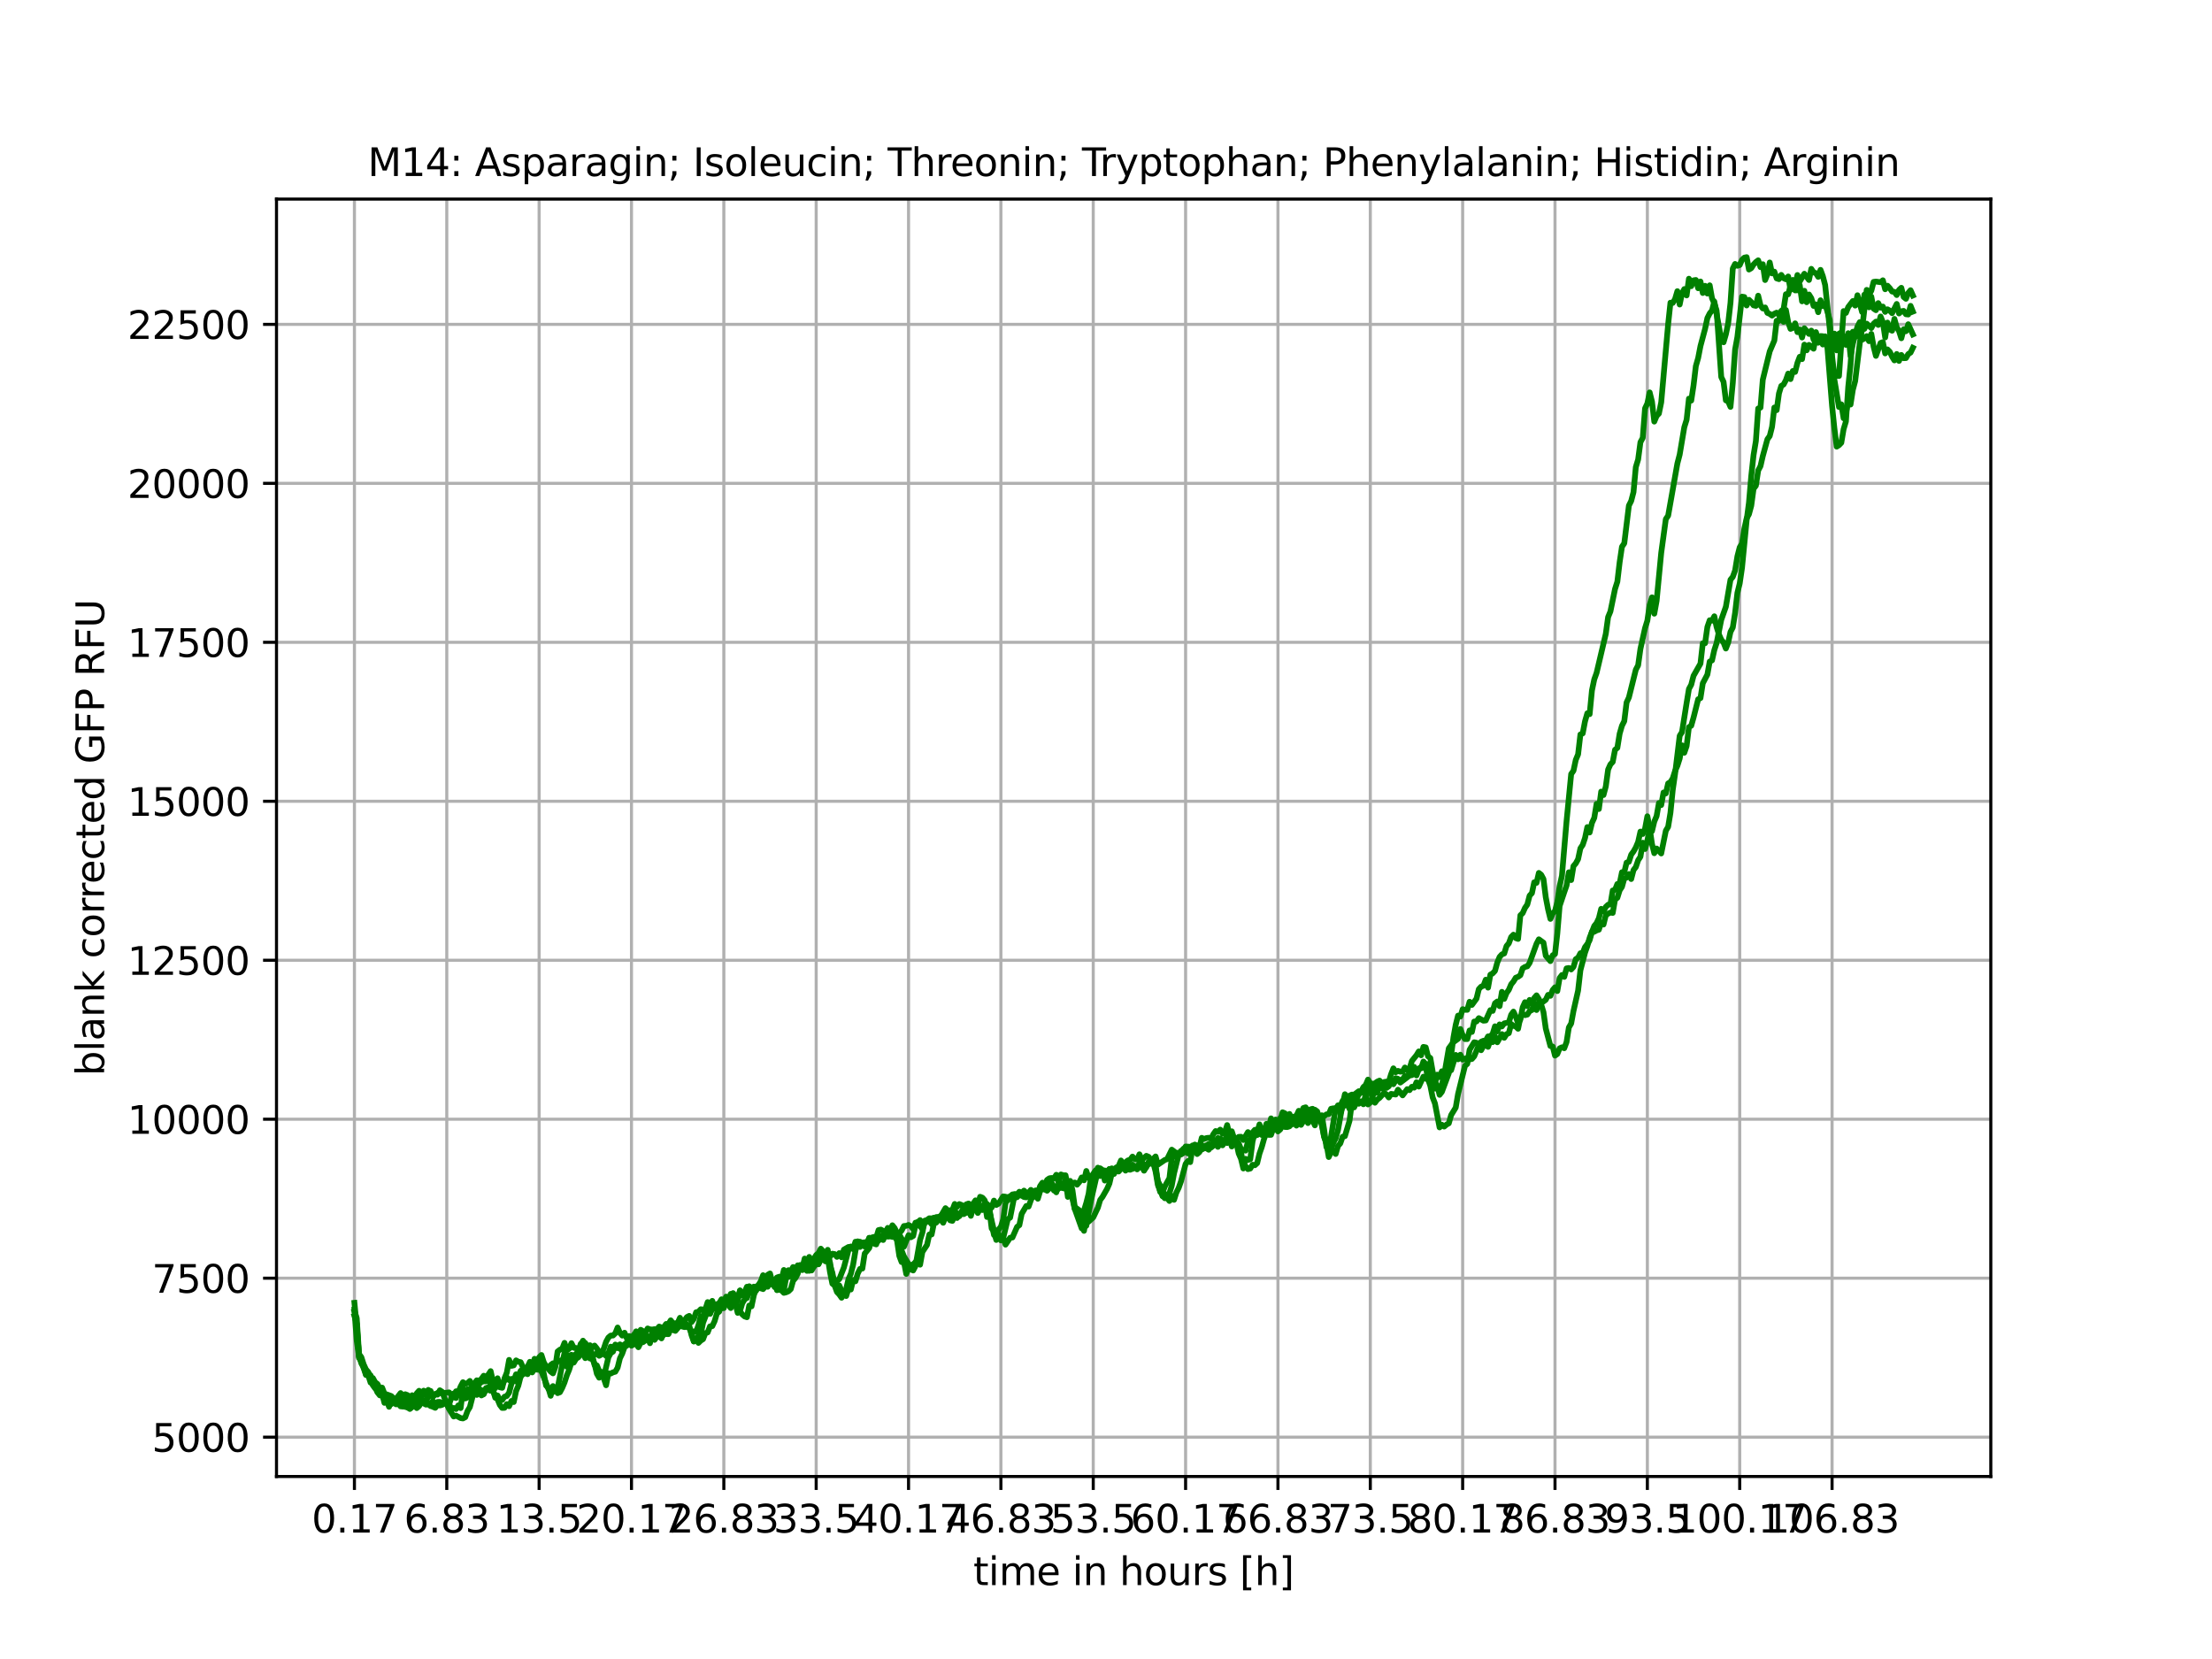 <?xml version="1.0" encoding="utf-8" standalone="no"?>
<!DOCTYPE svg PUBLIC "-//W3C//DTD SVG 1.1//EN"
  "http://www.w3.org/Graphics/SVG/1.1/DTD/svg11.dtd">
<svg xmlns:xlink="http://www.w3.org/1999/xlink" width="576pt" height="432pt" viewBox="0 0 576 432" xmlns="http://www.w3.org/2000/svg" version="1.1">
 <defs>
  <style type="text/css">*{stroke-linejoin: round; stroke-linecap: butt}</style>
 </defs>
 <g id="figure_1">
  <g id="patch_1">
   <path d="M 0 432 
L 576 432 
L 576 0 
L 0 0 
z
" style="fill: #ffffff"/>
  </g>
  <g id="axes_1">
   <g id="patch_2">
    <path d="M 72 384.48 
L 518.4 384.48 
L 518.4 51.84 
L 72 51.84 
z
" style="fill: #ffffff"/>
   </g>
   <g id="matplotlib.axis_1">
    <g id="xtick_1">
     <g id="line2d_1">
      <path d="M 92.291 384.48 
L 92.291 51.84 
" clip-path="url(#p82af973763)" style="fill: none; stroke: #b0b0b0; stroke-width: 0.8; stroke-linecap: square"/>
     </g>
     <g id="line2d_2">
      <defs>
       <path id="mdce8ed4fd8" d="M 0 0 
L 0 3.5 
" style="stroke: #000000; stroke-width: 0.8"/>
      </defs>
      <g>
       <use xlink:href="#mdce8ed4fd8" x="92.291" y="384.48" style="stroke: #000000; stroke-width: 0.8"/>
      </g>
     </g>
     <g id="text_1">
      <!-- 0.17 -->
      <g transform="translate(81.158 399.078) scale(0.1 -0.1)">
       <defs>
        <path id="DejaVuSans-30" d="M 2034 4250 
Q 1547 4250 1301 3770 
Q 1056 3291 1056 2328 
Q 1056 1369 1301 889 
Q 1547 409 2034 409 
Q 2525 409 2770 889 
Q 3016 1369 3016 2328 
Q 3016 3291 2770 3770 
Q 2525 4250 2034 4250 
z
M 2034 4750 
Q 2819 4750 3233 4129 
Q 3647 3509 3647 2328 
Q 3647 1150 3233 529 
Q 2819 -91 2034 -91 
Q 1250 -91 836 529 
Q 422 1150 422 2328 
Q 422 3509 836 4129 
Q 1250 4750 2034 4750 
z
" transform="scale(0.016)"/>
        <path id="DejaVuSans-2e" d="M 684 794 
L 1344 794 
L 1344 0 
L 684 0 
L 684 794 
z
" transform="scale(0.016)"/>
        <path id="DejaVuSans-31" d="M 794 531 
L 1825 531 
L 1825 4091 
L 703 3866 
L 703 4441 
L 1819 4666 
L 2450 4666 
L 2450 531 
L 3481 531 
L 3481 0 
L 794 0 
L 794 531 
z
" transform="scale(0.016)"/>
        <path id="DejaVuSans-37" d="M 525 4666 
L 3525 4666 
L 3525 4397 
L 1831 0 
L 1172 0 
L 2766 4134 
L 525 4134 
L 525 4666 
z
" transform="scale(0.016)"/>
       </defs>
       <use xlink:href="#DejaVuSans-30"/>
       <use xlink:href="#DejaVuSans-2e" x="63.623"/>
       <use xlink:href="#DejaVuSans-31" x="95.41"/>
       <use xlink:href="#DejaVuSans-37" x="159.033"/>
      </g>
     </g>
    </g>
    <g id="xtick_2">
     <g id="line2d_3">
      <path d="M 116.339 384.48 
L 116.339 51.84 
" clip-path="url(#p82af973763)" style="fill: none; stroke: #b0b0b0; stroke-width: 0.8; stroke-linecap: square"/>
     </g>
     <g id="line2d_4">
      <g>
       <use xlink:href="#mdce8ed4fd8" x="116.339" y="384.48" style="stroke: #000000; stroke-width: 0.8"/>
      </g>
     </g>
     <g id="text_2">
      <!-- 6.83 -->
      <g transform="translate(105.207 399.078) scale(0.1 -0.1)">
       <defs>
        <path id="DejaVuSans-36" d="M 2113 2584 
Q 1688 2584 1439 2293 
Q 1191 2003 1191 1497 
Q 1191 994 1439 701 
Q 1688 409 2113 409 
Q 2538 409 2786 701 
Q 3034 994 3034 1497 
Q 3034 2003 2786 2293 
Q 2538 2584 2113 2584 
z
M 3366 4563 
L 3366 3988 
Q 3128 4100 2886 4159 
Q 2644 4219 2406 4219 
Q 1781 4219 1451 3797 
Q 1122 3375 1075 2522 
Q 1259 2794 1537 2939 
Q 1816 3084 2150 3084 
Q 2853 3084 3261 2657 
Q 3669 2231 3669 1497 
Q 3669 778 3244 343 
Q 2819 -91 2113 -91 
Q 1303 -91 875 529 
Q 447 1150 447 2328 
Q 447 3434 972 4092 
Q 1497 4750 2381 4750 
Q 2619 4750 2861 4703 
Q 3103 4656 3366 4563 
z
" transform="scale(0.016)"/>
        <path id="DejaVuSans-38" d="M 2034 2216 
Q 1584 2216 1326 1975 
Q 1069 1734 1069 1313 
Q 1069 891 1326 650 
Q 1584 409 2034 409 
Q 2484 409 2743 651 
Q 3003 894 3003 1313 
Q 3003 1734 2745 1975 
Q 2488 2216 2034 2216 
z
M 1403 2484 
Q 997 2584 770 2862 
Q 544 3141 544 3541 
Q 544 4100 942 4425 
Q 1341 4750 2034 4750 
Q 2731 4750 3128 4425 
Q 3525 4100 3525 3541 
Q 3525 3141 3298 2862 
Q 3072 2584 2669 2484 
Q 3125 2378 3379 2068 
Q 3634 1759 3634 1313 
Q 3634 634 3220 271 
Q 2806 -91 2034 -91 
Q 1263 -91 848 271 
Q 434 634 434 1313 
Q 434 1759 690 2068 
Q 947 2378 1403 2484 
z
M 1172 3481 
Q 1172 3119 1398 2916 
Q 1625 2713 2034 2713 
Q 2441 2713 2670 2916 
Q 2900 3119 2900 3481 
Q 2900 3844 2670 4047 
Q 2441 4250 2034 4250 
Q 1625 4250 1398 4047 
Q 1172 3844 1172 3481 
z
" transform="scale(0.016)"/>
        <path id="DejaVuSans-33" d="M 2597 2516 
Q 3050 2419 3304 2112 
Q 3559 1806 3559 1356 
Q 3559 666 3084 287 
Q 2609 -91 1734 -91 
Q 1441 -91 1130 -33 
Q 819 25 488 141 
L 488 750 
Q 750 597 1062 519 
Q 1375 441 1716 441 
Q 2309 441 2620 675 
Q 2931 909 2931 1356 
Q 2931 1769 2642 2001 
Q 2353 2234 1838 2234 
L 1294 2234 
L 1294 2753 
L 1863 2753 
Q 2328 2753 2575 2939 
Q 2822 3125 2822 3475 
Q 2822 3834 2567 4026 
Q 2313 4219 1838 4219 
Q 1578 4219 1281 4162 
Q 984 4106 628 3988 
L 628 4550 
Q 988 4650 1302 4700 
Q 1616 4750 1894 4750 
Q 2613 4750 3031 4423 
Q 3450 4097 3450 3541 
Q 3450 3153 3228 2886 
Q 3006 2619 2597 2516 
z
" transform="scale(0.016)"/>
       </defs>
       <use xlink:href="#DejaVuSans-36"/>
       <use xlink:href="#DejaVuSans-2e" x="63.623"/>
       <use xlink:href="#DejaVuSans-38" x="95.41"/>
       <use xlink:href="#DejaVuSans-33" x="159.033"/>
      </g>
     </g>
    </g>
    <g id="xtick_3">
     <g id="line2d_5">
      <path d="M 140.388 384.48 
L 140.388 51.84 
" clip-path="url(#p82af973763)" style="fill: none; stroke: #b0b0b0; stroke-width: 0.8; stroke-linecap: square"/>
     </g>
     <g id="line2d_6">
      <g>
       <use xlink:href="#mdce8ed4fd8" x="140.388" y="384.48" style="stroke: #000000; stroke-width: 0.8"/>
      </g>
     </g>
     <g id="text_3">
      <!-- 13.5 -->
      <g transform="translate(129.255 399.078) scale(0.1 -0.1)">
       <defs>
        <path id="DejaVuSans-35" d="M 691 4666 
L 3169 4666 
L 3169 4134 
L 1269 4134 
L 1269 2991 
Q 1406 3038 1543 3061 
Q 1681 3084 1819 3084 
Q 2600 3084 3056 2656 
Q 3513 2228 3513 1497 
Q 3513 744 3044 326 
Q 2575 -91 1722 -91 
Q 1428 -91 1123 -41 
Q 819 9 494 109 
L 494 744 
Q 775 591 1075 516 
Q 1375 441 1709 441 
Q 2250 441 2565 725 
Q 2881 1009 2881 1497 
Q 2881 1984 2565 2268 
Q 2250 2553 1709 2553 
Q 1456 2553 1204 2497 
Q 953 2441 691 2322 
L 691 4666 
z
" transform="scale(0.016)"/>
       </defs>
       <use xlink:href="#DejaVuSans-31"/>
       <use xlink:href="#DejaVuSans-33" x="63.623"/>
       <use xlink:href="#DejaVuSans-2e" x="127.246"/>
       <use xlink:href="#DejaVuSans-35" x="159.033"/>
      </g>
     </g>
    </g>
    <g id="xtick_4">
     <g id="line2d_7">
      <path d="M 164.436 384.48 
L 164.436 51.84 
" clip-path="url(#p82af973763)" style="fill: none; stroke: #b0b0b0; stroke-width: 0.8; stroke-linecap: square"/>
     </g>
     <g id="line2d_8">
      <g>
       <use xlink:href="#mdce8ed4fd8" x="164.436" y="384.48" style="stroke: #000000; stroke-width: 0.8"/>
      </g>
     </g>
     <g id="text_4">
      <!-- 20.17 -->
      <g transform="translate(150.122 399.078) scale(0.1 -0.1)">
       <defs>
        <path id="DejaVuSans-32" d="M 1228 531 
L 3431 531 
L 3431 0 
L 469 0 
L 469 531 
Q 828 903 1448 1529 
Q 2069 2156 2228 2338 
Q 2531 2678 2651 2914 
Q 2772 3150 2772 3378 
Q 2772 3750 2511 3984 
Q 2250 4219 1831 4219 
Q 1534 4219 1204 4116 
Q 875 4013 500 3803 
L 500 4441 
Q 881 4594 1212 4672 
Q 1544 4750 1819 4750 
Q 2544 4750 2975 4387 
Q 3406 4025 3406 3419 
Q 3406 3131 3298 2873 
Q 3191 2616 2906 2266 
Q 2828 2175 2409 1742 
Q 1991 1309 1228 531 
z
" transform="scale(0.016)"/>
       </defs>
       <use xlink:href="#DejaVuSans-32"/>
       <use xlink:href="#DejaVuSans-30" x="63.623"/>
       <use xlink:href="#DejaVuSans-2e" x="127.246"/>
       <use xlink:href="#DejaVuSans-31" x="159.033"/>
       <use xlink:href="#DejaVuSans-37" x="222.656"/>
      </g>
     </g>
    </g>
    <g id="xtick_5">
     <g id="line2d_9">
      <path d="M 188.485 384.48 
L 188.485 51.84 
" clip-path="url(#p82af973763)" style="fill: none; stroke: #b0b0b0; stroke-width: 0.8; stroke-linecap: square"/>
     </g>
     <g id="line2d_10">
      <g>
       <use xlink:href="#mdce8ed4fd8" x="188.485" y="384.48" style="stroke: #000000; stroke-width: 0.8"/>
      </g>
     </g>
     <g id="text_5">
      <!-- 26.83 -->
      <g transform="translate(174.171 399.078) scale(0.1 -0.1)">
       <use xlink:href="#DejaVuSans-32"/>
       <use xlink:href="#DejaVuSans-36" x="63.623"/>
       <use xlink:href="#DejaVuSans-2e" x="127.246"/>
       <use xlink:href="#DejaVuSans-38" x="159.033"/>
       <use xlink:href="#DejaVuSans-33" x="222.656"/>
      </g>
     </g>
    </g>
    <g id="xtick_6">
     <g id="line2d_11">
      <path d="M 212.533 384.48 
L 212.533 51.84 
" clip-path="url(#p82af973763)" style="fill: none; stroke: #b0b0b0; stroke-width: 0.8; stroke-linecap: square"/>
     </g>
     <g id="line2d_12">
      <g>
       <use xlink:href="#mdce8ed4fd8" x="212.533" y="384.48" style="stroke: #000000; stroke-width: 0.8"/>
      </g>
     </g>
     <g id="text_6">
      <!-- 33.5 -->
      <g transform="translate(201.401 399.078) scale(0.1 -0.1)">
       <use xlink:href="#DejaVuSans-33"/>
       <use xlink:href="#DejaVuSans-33" x="63.623"/>
       <use xlink:href="#DejaVuSans-2e" x="127.246"/>
       <use xlink:href="#DejaVuSans-35" x="159.033"/>
      </g>
     </g>
    </g>
    <g id="xtick_7">
     <g id="line2d_13">
      <path d="M 236.582 384.48 
L 236.582 51.84 
" clip-path="url(#p82af973763)" style="fill: none; stroke: #b0b0b0; stroke-width: 0.8; stroke-linecap: square"/>
     </g>
     <g id="line2d_14">
      <g>
       <use xlink:href="#mdce8ed4fd8" x="236.582" y="384.48" style="stroke: #000000; stroke-width: 0.8"/>
      </g>
     </g>
     <g id="text_7">
      <!-- 40.17 -->
      <g transform="translate(222.268 399.078) scale(0.1 -0.1)">
       <defs>
        <path id="DejaVuSans-34" d="M 2419 4116 
L 825 1625 
L 2419 1625 
L 2419 4116 
z
M 2253 4666 
L 3047 4666 
L 3047 1625 
L 3713 1625 
L 3713 1100 
L 3047 1100 
L 3047 0 
L 2419 0 
L 2419 1100 
L 313 1100 
L 313 1709 
L 2253 4666 
z
" transform="scale(0.016)"/>
       </defs>
       <use xlink:href="#DejaVuSans-34"/>
       <use xlink:href="#DejaVuSans-30" x="63.623"/>
       <use xlink:href="#DejaVuSans-2e" x="127.246"/>
       <use xlink:href="#DejaVuSans-31" x="159.033"/>
       <use xlink:href="#DejaVuSans-37" x="222.656"/>
      </g>
     </g>
    </g>
    <g id="xtick_8">
     <g id="line2d_15">
      <path d="M 260.63 384.48 
L 260.63 51.84 
" clip-path="url(#p82af973763)" style="fill: none; stroke: #b0b0b0; stroke-width: 0.8; stroke-linecap: square"/>
     </g>
     <g id="line2d_16">
      <g>
       <use xlink:href="#mdce8ed4fd8" x="260.63" y="384.48" style="stroke: #000000; stroke-width: 0.8"/>
      </g>
     </g>
     <g id="text_8">
      <!-- 46.83 -->
      <g transform="translate(246.316 399.078) scale(0.1 -0.1)">
       <use xlink:href="#DejaVuSans-34"/>
       <use xlink:href="#DejaVuSans-36" x="63.623"/>
       <use xlink:href="#DejaVuSans-2e" x="127.246"/>
       <use xlink:href="#DejaVuSans-38" x="159.033"/>
       <use xlink:href="#DejaVuSans-33" x="222.656"/>
      </g>
     </g>
    </g>
    <g id="xtick_9">
     <g id="line2d_17">
      <path d="M 284.679 384.48 
L 284.679 51.84 
" clip-path="url(#p82af973763)" style="fill: none; stroke: #b0b0b0; stroke-width: 0.8; stroke-linecap: square"/>
     </g>
     <g id="line2d_18">
      <g>
       <use xlink:href="#mdce8ed4fd8" x="284.679" y="384.48" style="stroke: #000000; stroke-width: 0.8"/>
      </g>
     </g>
     <g id="text_9">
      <!-- 53.5 -->
      <g transform="translate(273.546 399.078) scale(0.1 -0.1)">
       <use xlink:href="#DejaVuSans-35"/>
       <use xlink:href="#DejaVuSans-33" x="63.623"/>
       <use xlink:href="#DejaVuSans-2e" x="127.246"/>
       <use xlink:href="#DejaVuSans-35" x="159.033"/>
      </g>
     </g>
    </g>
    <g id="xtick_10">
     <g id="line2d_19">
      <path d="M 308.727 384.48 
L 308.727 51.84 
" clip-path="url(#p82af973763)" style="fill: none; stroke: #b0b0b0; stroke-width: 0.8; stroke-linecap: square"/>
     </g>
     <g id="line2d_20">
      <g>
       <use xlink:href="#mdce8ed4fd8" x="308.727" y="384.48" style="stroke: #000000; stroke-width: 0.8"/>
      </g>
     </g>
     <g id="text_10">
      <!-- 60.17 -->
      <g transform="translate(294.413 399.078) scale(0.1 -0.1)">
       <use xlink:href="#DejaVuSans-36"/>
       <use xlink:href="#DejaVuSans-30" x="63.623"/>
       <use xlink:href="#DejaVuSans-2e" x="127.246"/>
       <use xlink:href="#DejaVuSans-31" x="159.033"/>
       <use xlink:href="#DejaVuSans-37" x="222.656"/>
      </g>
     </g>
    </g>
    <g id="xtick_11">
     <g id="line2d_21">
      <path d="M 332.776 384.48 
L 332.776 51.84 
" clip-path="url(#p82af973763)" style="fill: none; stroke: #b0b0b0; stroke-width: 0.8; stroke-linecap: square"/>
     </g>
     <g id="line2d_22">
      <g>
       <use xlink:href="#mdce8ed4fd8" x="332.776" y="384.48" style="stroke: #000000; stroke-width: 0.8"/>
      </g>
     </g>
     <g id="text_11">
      <!-- 66.83 -->
      <g transform="translate(318.462 399.078) scale(0.1 -0.1)">
       <use xlink:href="#DejaVuSans-36"/>
       <use xlink:href="#DejaVuSans-36" x="63.623"/>
       <use xlink:href="#DejaVuSans-2e" x="127.246"/>
       <use xlink:href="#DejaVuSans-38" x="159.033"/>
       <use xlink:href="#DejaVuSans-33" x="222.656"/>
      </g>
     </g>
    </g>
    <g id="xtick_12">
     <g id="line2d_23">
      <path d="M 356.824 384.48 
L 356.824 51.84 
" clip-path="url(#p82af973763)" style="fill: none; stroke: #b0b0b0; stroke-width: 0.8; stroke-linecap: square"/>
     </g>
     <g id="line2d_24">
      <g>
       <use xlink:href="#mdce8ed4fd8" x="356.824" y="384.48" style="stroke: #000000; stroke-width: 0.8"/>
      </g>
     </g>
     <g id="text_12">
      <!-- 73.5 -->
      <g transform="translate(345.691 399.078) scale(0.1 -0.1)">
       <use xlink:href="#DejaVuSans-37"/>
       <use xlink:href="#DejaVuSans-33" x="63.623"/>
       <use xlink:href="#DejaVuSans-2e" x="127.246"/>
       <use xlink:href="#DejaVuSans-35" x="159.033"/>
      </g>
     </g>
    </g>
    <g id="xtick_13">
     <g id="line2d_25">
      <path d="M 380.873 384.48 
L 380.873 51.84 
" clip-path="url(#p82af973763)" style="fill: none; stroke: #b0b0b0; stroke-width: 0.8; stroke-linecap: square"/>
     </g>
     <g id="line2d_26">
      <g>
       <use xlink:href="#mdce8ed4fd8" x="380.873" y="384.48" style="stroke: #000000; stroke-width: 0.8"/>
      </g>
     </g>
     <g id="text_13">
      <!-- 80.17 -->
      <g transform="translate(366.559 399.078) scale(0.1 -0.1)">
       <use xlink:href="#DejaVuSans-38"/>
       <use xlink:href="#DejaVuSans-30" x="63.623"/>
       <use xlink:href="#DejaVuSans-2e" x="127.246"/>
       <use xlink:href="#DejaVuSans-31" x="159.033"/>
       <use xlink:href="#DejaVuSans-37" x="222.656"/>
      </g>
     </g>
    </g>
    <g id="xtick_14">
     <g id="line2d_27">
      <path d="M 404.921 384.48 
L 404.921 51.84 
" clip-path="url(#p82af973763)" style="fill: none; stroke: #b0b0b0; stroke-width: 0.8; stroke-linecap: square"/>
     </g>
     <g id="line2d_28">
      <g>
       <use xlink:href="#mdce8ed4fd8" x="404.921" y="384.48" style="stroke: #000000; stroke-width: 0.8"/>
      </g>
     </g>
     <g id="text_14">
      <!-- 86.83 -->
      <g transform="translate(390.607 399.078) scale(0.1 -0.1)">
       <use xlink:href="#DejaVuSans-38"/>
       <use xlink:href="#DejaVuSans-36" x="63.623"/>
       <use xlink:href="#DejaVuSans-2e" x="127.246"/>
       <use xlink:href="#DejaVuSans-38" x="159.033"/>
       <use xlink:href="#DejaVuSans-33" x="222.656"/>
      </g>
     </g>
    </g>
    <g id="xtick_15">
     <g id="line2d_29">
      <path d="M 428.97 384.48 
L 428.97 51.84 
" clip-path="url(#p82af973763)" style="fill: none; stroke: #b0b0b0; stroke-width: 0.8; stroke-linecap: square"/>
     </g>
     <g id="line2d_30">
      <g>
       <use xlink:href="#mdce8ed4fd8" x="428.97" y="384.48" style="stroke: #000000; stroke-width: 0.8"/>
      </g>
     </g>
     <g id="text_15">
      <!-- 93.5 -->
      <g transform="translate(417.837 399.078) scale(0.1 -0.1)">
       <defs>
        <path id="DejaVuSans-39" d="M 703 97 
L 703 672 
Q 941 559 1184 500 
Q 1428 441 1663 441 
Q 2288 441 2617 861 
Q 2947 1281 2994 2138 
Q 2813 1869 2534 1725 
Q 2256 1581 1919 1581 
Q 1219 1581 811 2004 
Q 403 2428 403 3163 
Q 403 3881 828 4315 
Q 1253 4750 1959 4750 
Q 2769 4750 3195 4129 
Q 3622 3509 3622 2328 
Q 3622 1225 3098 567 
Q 2575 -91 1691 -91 
Q 1453 -91 1209 -44 
Q 966 3 703 97 
z
M 1959 2075 
Q 2384 2075 2632 2365 
Q 2881 2656 2881 3163 
Q 2881 3666 2632 3958 
Q 2384 4250 1959 4250 
Q 1534 4250 1286 3958 
Q 1038 3666 1038 3163 
Q 1038 2656 1286 2365 
Q 1534 2075 1959 2075 
z
" transform="scale(0.016)"/>
       </defs>
       <use xlink:href="#DejaVuSans-39"/>
       <use xlink:href="#DejaVuSans-33" x="63.623"/>
       <use xlink:href="#DejaVuSans-2e" x="127.246"/>
       <use xlink:href="#DejaVuSans-35" x="159.033"/>
      </g>
     </g>
    </g>
    <g id="xtick_16">
     <g id="line2d_31">
      <path d="M 453.018 384.48 
L 453.018 51.84 
" clip-path="url(#p82af973763)" style="fill: none; stroke: #b0b0b0; stroke-width: 0.8; stroke-linecap: square"/>
     </g>
     <g id="line2d_32">
      <g>
       <use xlink:href="#mdce8ed4fd8" x="453.018" y="384.48" style="stroke: #000000; stroke-width: 0.8"/>
      </g>
     </g>
     <g id="text_16">
      <!-- 100.17 -->
      <g transform="translate(435.523 399.078) scale(0.1 -0.1)">
       <use xlink:href="#DejaVuSans-31"/>
       <use xlink:href="#DejaVuSans-30" x="63.623"/>
       <use xlink:href="#DejaVuSans-30" x="127.246"/>
       <use xlink:href="#DejaVuSans-2e" x="190.869"/>
       <use xlink:href="#DejaVuSans-31" x="222.656"/>
       <use xlink:href="#DejaVuSans-37" x="286.279"/>
      </g>
     </g>
    </g>
    <g id="xtick_17">
     <g id="line2d_33">
      <path d="M 477.067 384.48 
L 477.067 51.84 
" clip-path="url(#p82af973763)" style="fill: none; stroke: #b0b0b0; stroke-width: 0.8; stroke-linecap: square"/>
     </g>
     <g id="line2d_34">
      <g>
       <use xlink:href="#mdce8ed4fd8" x="477.067" y="384.48" style="stroke: #000000; stroke-width: 0.8"/>
      </g>
     </g>
     <g id="text_17">
      <!-- 106.83 -->
      <g transform="translate(459.571 399.078) scale(0.1 -0.1)">
       <use xlink:href="#DejaVuSans-31"/>
       <use xlink:href="#DejaVuSans-30" x="63.623"/>
       <use xlink:href="#DejaVuSans-36" x="127.246"/>
       <use xlink:href="#DejaVuSans-2e" x="190.869"/>
       <use xlink:href="#DejaVuSans-38" x="222.656"/>
       <use xlink:href="#DejaVuSans-33" x="286.279"/>
      </g>
     </g>
    </g>
    <g id="text_18">
     <!-- time in hours [h] -->
     <g transform="translate(253.452 412.757) scale(0.1 -0.1)">
      <defs>
       <path id="DejaVuSans-74" d="M 1172 4494 
L 1172 3500 
L 2356 3500 
L 2356 3053 
L 1172 3053 
L 1172 1153 
Q 1172 725 1289 603 
Q 1406 481 1766 481 
L 2356 481 
L 2356 0 
L 1766 0 
Q 1100 0 847 248 
Q 594 497 594 1153 
L 594 3053 
L 172 3053 
L 172 3500 
L 594 3500 
L 594 4494 
L 1172 4494 
z
" transform="scale(0.016)"/>
       <path id="DejaVuSans-69" d="M 603 3500 
L 1178 3500 
L 1178 0 
L 603 0 
L 603 3500 
z
M 603 4863 
L 1178 4863 
L 1178 4134 
L 603 4134 
L 603 4863 
z
" transform="scale(0.016)"/>
       <path id="DejaVuSans-6d" d="M 3328 2828 
Q 3544 3216 3844 3400 
Q 4144 3584 4550 3584 
Q 5097 3584 5394 3201 
Q 5691 2819 5691 2113 
L 5691 0 
L 5113 0 
L 5113 2094 
Q 5113 2597 4934 2840 
Q 4756 3084 4391 3084 
Q 3944 3084 3684 2787 
Q 3425 2491 3425 1978 
L 3425 0 
L 2847 0 
L 2847 2094 
Q 2847 2600 2669 2842 
Q 2491 3084 2119 3084 
Q 1678 3084 1418 2786 
Q 1159 2488 1159 1978 
L 1159 0 
L 581 0 
L 581 3500 
L 1159 3500 
L 1159 2956 
Q 1356 3278 1631 3431 
Q 1906 3584 2284 3584 
Q 2666 3584 2933 3390 
Q 3200 3197 3328 2828 
z
" transform="scale(0.016)"/>
       <path id="DejaVuSans-65" d="M 3597 1894 
L 3597 1613 
L 953 1613 
Q 991 1019 1311 708 
Q 1631 397 2203 397 
Q 2534 397 2845 478 
Q 3156 559 3463 722 
L 3463 178 
Q 3153 47 2828 -22 
Q 2503 -91 2169 -91 
Q 1331 -91 842 396 
Q 353 884 353 1716 
Q 353 2575 817 3079 
Q 1281 3584 2069 3584 
Q 2775 3584 3186 3129 
Q 3597 2675 3597 1894 
z
M 3022 2063 
Q 3016 2534 2758 2815 
Q 2500 3097 2075 3097 
Q 1594 3097 1305 2825 
Q 1016 2553 972 2059 
L 3022 2063 
z
" transform="scale(0.016)"/>
       <path id="DejaVuSans-20" transform="scale(0.016)"/>
       <path id="DejaVuSans-6e" d="M 3513 2113 
L 3513 0 
L 2938 0 
L 2938 2094 
Q 2938 2591 2744 2837 
Q 2550 3084 2163 3084 
Q 1697 3084 1428 2787 
Q 1159 2491 1159 1978 
L 1159 0 
L 581 0 
L 581 3500 
L 1159 3500 
L 1159 2956 
Q 1366 3272 1645 3428 
Q 1925 3584 2291 3584 
Q 2894 3584 3203 3211 
Q 3513 2838 3513 2113 
z
" transform="scale(0.016)"/>
       <path id="DejaVuSans-68" d="M 3513 2113 
L 3513 0 
L 2938 0 
L 2938 2094 
Q 2938 2591 2744 2837 
Q 2550 3084 2163 3084 
Q 1697 3084 1428 2787 
Q 1159 2491 1159 1978 
L 1159 0 
L 581 0 
L 581 4863 
L 1159 4863 
L 1159 2956 
Q 1366 3272 1645 3428 
Q 1925 3584 2291 3584 
Q 2894 3584 3203 3211 
Q 3513 2838 3513 2113 
z
" transform="scale(0.016)"/>
       <path id="DejaVuSans-6f" d="M 1959 3097 
Q 1497 3097 1228 2736 
Q 959 2375 959 1747 
Q 959 1119 1226 758 
Q 1494 397 1959 397 
Q 2419 397 2687 759 
Q 2956 1122 2956 1747 
Q 2956 2369 2687 2733 
Q 2419 3097 1959 3097 
z
M 1959 3584 
Q 2709 3584 3137 3096 
Q 3566 2609 3566 1747 
Q 3566 888 3137 398 
Q 2709 -91 1959 -91 
Q 1206 -91 779 398 
Q 353 888 353 1747 
Q 353 2609 779 3096 
Q 1206 3584 1959 3584 
z
" transform="scale(0.016)"/>
       <path id="DejaVuSans-75" d="M 544 1381 
L 544 3500 
L 1119 3500 
L 1119 1403 
Q 1119 906 1312 657 
Q 1506 409 1894 409 
Q 2359 409 2629 706 
Q 2900 1003 2900 1516 
L 2900 3500 
L 3475 3500 
L 3475 0 
L 2900 0 
L 2900 538 
Q 2691 219 2414 64 
Q 2138 -91 1772 -91 
Q 1169 -91 856 284 
Q 544 659 544 1381 
z
M 1991 3584 
L 1991 3584 
z
" transform="scale(0.016)"/>
       <path id="DejaVuSans-72" d="M 2631 2963 
Q 2534 3019 2420 3045 
Q 2306 3072 2169 3072 
Q 1681 3072 1420 2755 
Q 1159 2438 1159 1844 
L 1159 0 
L 581 0 
L 581 3500 
L 1159 3500 
L 1159 2956 
Q 1341 3275 1631 3429 
Q 1922 3584 2338 3584 
Q 2397 3584 2469 3576 
Q 2541 3569 2628 3553 
L 2631 2963 
z
" transform="scale(0.016)"/>
       <path id="DejaVuSans-73" d="M 2834 3397 
L 2834 2853 
Q 2591 2978 2328 3040 
Q 2066 3103 1784 3103 
Q 1356 3103 1142 2972 
Q 928 2841 928 2578 
Q 928 2378 1081 2264 
Q 1234 2150 1697 2047 
L 1894 2003 
Q 2506 1872 2764 1633 
Q 3022 1394 3022 966 
Q 3022 478 2636 193 
Q 2250 -91 1575 -91 
Q 1294 -91 989 -36 
Q 684 19 347 128 
L 347 722 
Q 666 556 975 473 
Q 1284 391 1588 391 
Q 1994 391 2212 530 
Q 2431 669 2431 922 
Q 2431 1156 2273 1281 
Q 2116 1406 1581 1522 
L 1381 1569 
Q 847 1681 609 1914 
Q 372 2147 372 2553 
Q 372 3047 722 3315 
Q 1072 3584 1716 3584 
Q 2034 3584 2315 3537 
Q 2597 3491 2834 3397 
z
" transform="scale(0.016)"/>
       <path id="DejaVuSans-5b" d="M 550 4863 
L 1875 4863 
L 1875 4416 
L 1125 4416 
L 1125 -397 
L 1875 -397 
L 1875 -844 
L 550 -844 
L 550 4863 
z
" transform="scale(0.016)"/>
       <path id="DejaVuSans-5d" d="M 1947 4863 
L 1947 -844 
L 622 -844 
L 622 -397 
L 1369 -397 
L 1369 4416 
L 622 4416 
L 622 4863 
L 1947 4863 
z
" transform="scale(0.016)"/>
      </defs>
      <use xlink:href="#DejaVuSans-74"/>
      <use xlink:href="#DejaVuSans-69" x="39.209"/>
      <use xlink:href="#DejaVuSans-6d" x="66.992"/>
      <use xlink:href="#DejaVuSans-65" x="164.404"/>
      <use xlink:href="#DejaVuSans-20" x="225.928"/>
      <use xlink:href="#DejaVuSans-69" x="257.715"/>
      <use xlink:href="#DejaVuSans-6e" x="285.498"/>
      <use xlink:href="#DejaVuSans-20" x="348.877"/>
      <use xlink:href="#DejaVuSans-68" x="380.664"/>
      <use xlink:href="#DejaVuSans-6f" x="444.043"/>
      <use xlink:href="#DejaVuSans-75" x="505.225"/>
      <use xlink:href="#DejaVuSans-72" x="568.604"/>
      <use xlink:href="#DejaVuSans-73" x="609.717"/>
      <use xlink:href="#DejaVuSans-20" x="661.816"/>
      <use xlink:href="#DejaVuSans-5b" x="693.604"/>
      <use xlink:href="#DejaVuSans-68" x="732.617"/>
      <use xlink:href="#DejaVuSans-5d" x="795.996"/>
     </g>
    </g>
   </g>
   <g id="matplotlib.axis_2">
    <g id="ytick_1">
     <g id="line2d_35">
      <path d="M 72 374.228 
L 518.4 374.228 
" clip-path="url(#p82af973763)" style="fill: none; stroke: #b0b0b0; stroke-width: 0.8; stroke-linecap: square"/>
     </g>
     <g id="line2d_36">
      <defs>
       <path id="m5216908f05" d="M 0 0 
L -3.5 0 
" style="stroke: #000000; stroke-width: 0.8"/>
      </defs>
      <g>
       <use xlink:href="#m5216908f05" x="72" y="374.228" style="stroke: #000000; stroke-width: 0.8"/>
      </g>
     </g>
     <g id="text_19">
      <!-- 5000 -->
      <g transform="translate(39.55 378.027) scale(0.1 -0.1)">
       <use xlink:href="#DejaVuSans-35"/>
       <use xlink:href="#DejaVuSans-30" x="63.623"/>
       <use xlink:href="#DejaVuSans-30" x="127.246"/>
       <use xlink:href="#DejaVuSans-30" x="190.869"/>
      </g>
     </g>
    </g>
    <g id="ytick_2">
     <g id="line2d_37">
      <path d="M 72 332.833 
L 518.4 332.833 
" clip-path="url(#p82af973763)" style="fill: none; stroke: #b0b0b0; stroke-width: 0.8; stroke-linecap: square"/>
     </g>
     <g id="line2d_38">
      <g>
       <use xlink:href="#m5216908f05" x="72" y="332.833" style="stroke: #000000; stroke-width: 0.8"/>
      </g>
     </g>
     <g id="text_20">
      <!-- 7500 -->
      <g transform="translate(39.55 336.632) scale(0.1 -0.1)">
       <use xlink:href="#DejaVuSans-37"/>
       <use xlink:href="#DejaVuSans-35" x="63.623"/>
       <use xlink:href="#DejaVuSans-30" x="127.246"/>
       <use xlink:href="#DejaVuSans-30" x="190.869"/>
      </g>
     </g>
    </g>
    <g id="ytick_3">
     <g id="line2d_39">
      <path d="M 72 291.437 
L 518.4 291.437 
" clip-path="url(#p82af973763)" style="fill: none; stroke: #b0b0b0; stroke-width: 0.8; stroke-linecap: square"/>
     </g>
     <g id="line2d_40">
      <g>
       <use xlink:href="#m5216908f05" x="72" y="291.437" style="stroke: #000000; stroke-width: 0.8"/>
      </g>
     </g>
     <g id="text_21">
      <!-- 10000 -->
      <g transform="translate(33.188 295.237) scale(0.1 -0.1)">
       <use xlink:href="#DejaVuSans-31"/>
       <use xlink:href="#DejaVuSans-30" x="63.623"/>
       <use xlink:href="#DejaVuSans-30" x="127.246"/>
       <use xlink:href="#DejaVuSans-30" x="190.869"/>
       <use xlink:href="#DejaVuSans-30" x="254.492"/>
      </g>
     </g>
    </g>
    <g id="ytick_4">
     <g id="line2d_41">
      <path d="M 72 250.042 
L 518.4 250.042 
" clip-path="url(#p82af973763)" style="fill: none; stroke: #b0b0b0; stroke-width: 0.8; stroke-linecap: square"/>
     </g>
     <g id="line2d_42">
      <g>
       <use xlink:href="#m5216908f05" x="72" y="250.042" style="stroke: #000000; stroke-width: 0.8"/>
      </g>
     </g>
     <g id="text_22">
      <!-- 12500 -->
      <g transform="translate(33.188 253.841) scale(0.1 -0.1)">
       <use xlink:href="#DejaVuSans-31"/>
       <use xlink:href="#DejaVuSans-32" x="63.623"/>
       <use xlink:href="#DejaVuSans-35" x="127.246"/>
       <use xlink:href="#DejaVuSans-30" x="190.869"/>
       <use xlink:href="#DejaVuSans-30" x="254.492"/>
      </g>
     </g>
    </g>
    <g id="ytick_5">
     <g id="line2d_43">
      <path d="M 72 208.647 
L 518.4 208.647 
" clip-path="url(#p82af973763)" style="fill: none; stroke: #b0b0b0; stroke-width: 0.8; stroke-linecap: square"/>
     </g>
     <g id="line2d_44">
      <g>
       <use xlink:href="#m5216908f05" x="72" y="208.647" style="stroke: #000000; stroke-width: 0.8"/>
      </g>
     </g>
     <g id="text_23">
      <!-- 15000 -->
      <g transform="translate(33.188 212.446) scale(0.1 -0.1)">
       <use xlink:href="#DejaVuSans-31"/>
       <use xlink:href="#DejaVuSans-35" x="63.623"/>
       <use xlink:href="#DejaVuSans-30" x="127.246"/>
       <use xlink:href="#DejaVuSans-30" x="190.869"/>
       <use xlink:href="#DejaVuSans-30" x="254.492"/>
      </g>
     </g>
    </g>
    <g id="ytick_6">
     <g id="line2d_45">
      <path d="M 72 167.252 
L 518.4 167.252 
" clip-path="url(#p82af973763)" style="fill: none; stroke: #b0b0b0; stroke-width: 0.8; stroke-linecap: square"/>
     </g>
     <g id="line2d_46">
      <g>
       <use xlink:href="#m5216908f05" x="72" y="167.252" style="stroke: #000000; stroke-width: 0.8"/>
      </g>
     </g>
     <g id="text_24">
      <!-- 17500 -->
      <g transform="translate(33.188 171.051) scale(0.1 -0.1)">
       <use xlink:href="#DejaVuSans-31"/>
       <use xlink:href="#DejaVuSans-37" x="63.623"/>
       <use xlink:href="#DejaVuSans-35" x="127.246"/>
       <use xlink:href="#DejaVuSans-30" x="190.869"/>
       <use xlink:href="#DejaVuSans-30" x="254.492"/>
      </g>
     </g>
    </g>
    <g id="ytick_7">
     <g id="line2d_47">
      <path d="M 72 125.857 
L 518.4 125.857 
" clip-path="url(#p82af973763)" style="fill: none; stroke: #b0b0b0; stroke-width: 0.8; stroke-linecap: square"/>
     </g>
     <g id="line2d_48">
      <g>
       <use xlink:href="#m5216908f05" x="72" y="125.857" style="stroke: #000000; stroke-width: 0.8"/>
      </g>
     </g>
     <g id="text_25">
      <!-- 20000 -->
      <g transform="translate(33.188 129.656) scale(0.1 -0.1)">
       <use xlink:href="#DejaVuSans-32"/>
       <use xlink:href="#DejaVuSans-30" x="63.623"/>
       <use xlink:href="#DejaVuSans-30" x="127.246"/>
       <use xlink:href="#DejaVuSans-30" x="190.869"/>
       <use xlink:href="#DejaVuSans-30" x="254.492"/>
      </g>
     </g>
    </g>
    <g id="ytick_8">
     <g id="line2d_49">
      <path d="M 72 84.462 
L 518.4 84.462 
" clip-path="url(#p82af973763)" style="fill: none; stroke: #b0b0b0; stroke-width: 0.8; stroke-linecap: square"/>
     </g>
     <g id="line2d_50">
      <g>
       <use xlink:href="#m5216908f05" x="72" y="84.462" style="stroke: #000000; stroke-width: 0.8"/>
      </g>
     </g>
     <g id="text_26">
      <!-- 22500 -->
      <g transform="translate(33.188 88.261) scale(0.1 -0.1)">
       <use xlink:href="#DejaVuSans-32"/>
       <use xlink:href="#DejaVuSans-32" x="63.623"/>
       <use xlink:href="#DejaVuSans-35" x="127.246"/>
       <use xlink:href="#DejaVuSans-30" x="190.869"/>
       <use xlink:href="#DejaVuSans-30" x="254.492"/>
      </g>
     </g>
    </g>
    <g id="text_27">
     <!-- blank corrected GFP RFU -->
     <g transform="translate(27.108 280.149) rotate(-90) scale(0.1 -0.1)">
      <defs>
       <path id="DejaVuSans-62" d="M 3116 1747 
Q 3116 2381 2855 2742 
Q 2594 3103 2138 3103 
Q 1681 3103 1420 2742 
Q 1159 2381 1159 1747 
Q 1159 1113 1420 752 
Q 1681 391 2138 391 
Q 2594 391 2855 752 
Q 3116 1113 3116 1747 
z
M 1159 2969 
Q 1341 3281 1617 3432 
Q 1894 3584 2278 3584 
Q 2916 3584 3314 3078 
Q 3713 2572 3713 1747 
Q 3713 922 3314 415 
Q 2916 -91 2278 -91 
Q 1894 -91 1617 61 
Q 1341 213 1159 525 
L 1159 0 
L 581 0 
L 581 4863 
L 1159 4863 
L 1159 2969 
z
" transform="scale(0.016)"/>
       <path id="DejaVuSans-6c" d="M 603 4863 
L 1178 4863 
L 1178 0 
L 603 0 
L 603 4863 
z
" transform="scale(0.016)"/>
       <path id="DejaVuSans-61" d="M 2194 1759 
Q 1497 1759 1228 1600 
Q 959 1441 959 1056 
Q 959 750 1161 570 
Q 1363 391 1709 391 
Q 2188 391 2477 730 
Q 2766 1069 2766 1631 
L 2766 1759 
L 2194 1759 
z
M 3341 1997 
L 3341 0 
L 2766 0 
L 2766 531 
Q 2569 213 2275 61 
Q 1981 -91 1556 -91 
Q 1019 -91 701 211 
Q 384 513 384 1019 
Q 384 1609 779 1909 
Q 1175 2209 1959 2209 
L 2766 2209 
L 2766 2266 
Q 2766 2663 2505 2880 
Q 2244 3097 1772 3097 
Q 1472 3097 1187 3025 
Q 903 2953 641 2809 
L 641 3341 
Q 956 3463 1253 3523 
Q 1550 3584 1831 3584 
Q 2591 3584 2966 3190 
Q 3341 2797 3341 1997 
z
" transform="scale(0.016)"/>
       <path id="DejaVuSans-6b" d="M 581 4863 
L 1159 4863 
L 1159 1991 
L 2875 3500 
L 3609 3500 
L 1753 1863 
L 3688 0 
L 2938 0 
L 1159 1709 
L 1159 0 
L 581 0 
L 581 4863 
z
" transform="scale(0.016)"/>
       <path id="DejaVuSans-63" d="M 3122 3366 
L 3122 2828 
Q 2878 2963 2633 3030 
Q 2388 3097 2138 3097 
Q 1578 3097 1268 2742 
Q 959 2388 959 1747 
Q 959 1106 1268 751 
Q 1578 397 2138 397 
Q 2388 397 2633 464 
Q 2878 531 3122 666 
L 3122 134 
Q 2881 22 2623 -34 
Q 2366 -91 2075 -91 
Q 1284 -91 818 406 
Q 353 903 353 1747 
Q 353 2603 823 3093 
Q 1294 3584 2113 3584 
Q 2378 3584 2631 3529 
Q 2884 3475 3122 3366 
z
" transform="scale(0.016)"/>
       <path id="DejaVuSans-64" d="M 2906 2969 
L 2906 4863 
L 3481 4863 
L 3481 0 
L 2906 0 
L 2906 525 
Q 2725 213 2448 61 
Q 2172 -91 1784 -91 
Q 1150 -91 751 415 
Q 353 922 353 1747 
Q 353 2572 751 3078 
Q 1150 3584 1784 3584 
Q 2172 3584 2448 3432 
Q 2725 3281 2906 2969 
z
M 947 1747 
Q 947 1113 1208 752 
Q 1469 391 1925 391 
Q 2381 391 2643 752 
Q 2906 1113 2906 1747 
Q 2906 2381 2643 2742 
Q 2381 3103 1925 3103 
Q 1469 3103 1208 2742 
Q 947 2381 947 1747 
z
" transform="scale(0.016)"/>
       <path id="DejaVuSans-47" d="M 3809 666 
L 3809 1919 
L 2778 1919 
L 2778 2438 
L 4434 2438 
L 4434 434 
Q 4069 175 3628 42 
Q 3188 -91 2688 -91 
Q 1594 -91 976 548 
Q 359 1188 359 2328 
Q 359 3472 976 4111 
Q 1594 4750 2688 4750 
Q 3144 4750 3555 4637 
Q 3966 4525 4313 4306 
L 4313 3634 
Q 3963 3931 3569 4081 
Q 3175 4231 2741 4231 
Q 1884 4231 1454 3753 
Q 1025 3275 1025 2328 
Q 1025 1384 1454 906 
Q 1884 428 2741 428 
Q 3075 428 3337 486 
Q 3600 544 3809 666 
z
" transform="scale(0.016)"/>
       <path id="DejaVuSans-46" d="M 628 4666 
L 3309 4666 
L 3309 4134 
L 1259 4134 
L 1259 2759 
L 3109 2759 
L 3109 2228 
L 1259 2228 
L 1259 0 
L 628 0 
L 628 4666 
z
" transform="scale(0.016)"/>
       <path id="DejaVuSans-50" d="M 1259 4147 
L 1259 2394 
L 2053 2394 
Q 2494 2394 2734 2622 
Q 2975 2850 2975 3272 
Q 2975 3691 2734 3919 
Q 2494 4147 2053 4147 
L 1259 4147 
z
M 628 4666 
L 2053 4666 
Q 2838 4666 3239 4311 
Q 3641 3956 3641 3272 
Q 3641 2581 3239 2228 
Q 2838 1875 2053 1875 
L 1259 1875 
L 1259 0 
L 628 0 
L 628 4666 
z
" transform="scale(0.016)"/>
       <path id="DejaVuSans-52" d="M 2841 2188 
Q 3044 2119 3236 1894 
Q 3428 1669 3622 1275 
L 4263 0 
L 3584 0 
L 2988 1197 
Q 2756 1666 2539 1819 
Q 2322 1972 1947 1972 
L 1259 1972 
L 1259 0 
L 628 0 
L 628 4666 
L 2053 4666 
Q 2853 4666 3247 4331 
Q 3641 3997 3641 3322 
Q 3641 2881 3436 2590 
Q 3231 2300 2841 2188 
z
M 1259 4147 
L 1259 2491 
L 2053 2491 
Q 2509 2491 2742 2702 
Q 2975 2913 2975 3322 
Q 2975 3731 2742 3939 
Q 2509 4147 2053 4147 
L 1259 4147 
z
" transform="scale(0.016)"/>
       <path id="DejaVuSans-55" d="M 556 4666 
L 1191 4666 
L 1191 1831 
Q 1191 1081 1462 751 
Q 1734 422 2344 422 
Q 2950 422 3222 751 
Q 3494 1081 3494 1831 
L 3494 4666 
L 4128 4666 
L 4128 1753 
Q 4128 841 3676 375 
Q 3225 -91 2344 -91 
Q 1459 -91 1007 375 
Q 556 841 556 1753 
L 556 4666 
z
" transform="scale(0.016)"/>
      </defs>
      <use xlink:href="#DejaVuSans-62"/>
      <use xlink:href="#DejaVuSans-6c" x="63.477"/>
      <use xlink:href="#DejaVuSans-61" x="91.26"/>
      <use xlink:href="#DejaVuSans-6e" x="152.539"/>
      <use xlink:href="#DejaVuSans-6b" x="215.918"/>
      <use xlink:href="#DejaVuSans-20" x="273.828"/>
      <use xlink:href="#DejaVuSans-63" x="305.615"/>
      <use xlink:href="#DejaVuSans-6f" x="360.596"/>
      <use xlink:href="#DejaVuSans-72" x="421.777"/>
      <use xlink:href="#DejaVuSans-72" x="461.141"/>
      <use xlink:href="#DejaVuSans-65" x="500.004"/>
      <use xlink:href="#DejaVuSans-63" x="561.527"/>
      <use xlink:href="#DejaVuSans-74" x="616.508"/>
      <use xlink:href="#DejaVuSans-65" x="655.717"/>
      <use xlink:href="#DejaVuSans-64" x="717.24"/>
      <use xlink:href="#DejaVuSans-20" x="780.717"/>
      <use xlink:href="#DejaVuSans-47" x="812.504"/>
      <use xlink:href="#DejaVuSans-46" x="889.994"/>
      <use xlink:href="#DejaVuSans-50" x="947.514"/>
      <use xlink:href="#DejaVuSans-20" x="1007.816"/>
      <use xlink:href="#DejaVuSans-52" x="1039.604"/>
      <use xlink:href="#DejaVuSans-46" x="1109.086"/>
      <use xlink:href="#DejaVuSans-55" x="1166.605"/>
     </g>
    </g>
   </g>
   <g id="line2d_51">
    <path d="M 92.291 341.029 
L 92.892 349.076 
L 93.493 353.415 
L 94.095 354.491 
L 95.297 358.051 
L 95.898 358.117 
L 96.499 359.011 
L 97.101 360.601 
L 97.702 361.031 
L 98.303 362.588 
L 98.904 363.349 
L 99.505 362.985 
L 100.107 365.303 
L 100.708 364.624 
L 101.309 366.33 
L 101.91 364.558 
L 103.113 365.303 
L 103.714 365.204 
L 104.315 366.214 
L 104.916 365.055 
L 105.518 366.346 
L 106.119 366.462 
L 106.72 365.568 
L 107.922 365.668 
L 108.524 366.661 
L 109.125 366.148 
L 109.726 365.121 
L 110.928 365.767 
L 111.53 365.552 
L 112.131 366.148 
L 112.732 364.84 
L 113.333 365.585 
L 113.935 365.071 
L 114.536 365.055 
L 115.137 365.568 
L 115.738 364.939 
L 116.339 365.005 
L 116.941 365.684 
L 117.542 363.946 
L 118.143 363.879 
L 118.744 362.29 
L 119.345 362.919 
L 119.947 362.323 
L 120.548 361.495 
L 121.149 364.161 
L 121.75 363.896 
L 122.352 363.101 
L 122.953 363.068 
L 123.554 362.24 
L 124.155 363.234 
L 124.756 361.992 
L 125.358 361.959 
L 125.959 362.935 
L 126.56 361.445 
L 127.161 361.942 
L 127.762 362.157 
L 128.364 360.866 
L 128.965 361.478 
L 129.566 360.237 
L 130.768 360.617 
L 131.37 359.491 
L 131.971 358.63 
L 132.572 359.375 
L 133.173 359.061 
L 133.775 359.491 
L 134.376 357.869 
L 134.977 358.349 
L 135.578 356.941 
L 136.179 357.902 
L 136.781 357.471 
L 137.382 357.836 
L 137.983 356.329 
L 138.584 357.372 
L 139.185 356.478 
L 139.787 356.643 
L 140.388 356.693 
L 140.989 355.799 
L 141.59 356.329 
L 142.192 355.733 
L 142.793 356.378 
L 143.394 355.435 
L 143.995 355.004 
L 144.596 355.484 
L 145.198 354.143 
L 145.799 354.458 
L 146.4 354.292 
L 147.001 352.951 
L 147.602 355.898 
L 148.204 353.415 
L 148.805 353.216 
L 149.406 354.822 
L 150.007 353.812 
L 150.608 353.431 
L 151.21 352.57 
L 151.811 352.487 
L 152.412 353.663 
L 153.013 352.454 
L 153.615 353.746 
L 154.817 352.752 
L 155.418 352.405 
L 156.019 353.05 
L 157.222 352.405 
L 157.823 353.083 
L 158.424 352.388 
L 159.025 350.666 
L 160.829 351.047 
L 161.43 351.014 
L 162.032 351.875 
L 162.633 350.086 
L 163.234 349.689 
L 163.835 349.06 
L 164.436 350.418 
L 165.038 350.037 
L 166.24 348.248 
L 167.442 349.143 
L 168.044 348.199 
L 168.645 348.215 
L 169.246 348.927 
L 169.847 347.338 
L 170.448 346.907 
L 171.05 346.129 
L 171.651 346.576 
L 172.252 346.162 
L 172.853 345.583 
L 173.455 346.212 
L 174.056 345.798 
L 174.657 345.632 
L 175.258 345.947 
L 175.859 344.804 
L 176.461 345.003 
L 177.062 343.596 
L 177.663 343.91 
L 178.264 343.844 
L 178.865 342.966 
L 179.467 342.652 
L 180.068 344.275 
L 180.669 343.43 
L 181.27 341.708 
L 181.872 341.576 
L 182.473 340.93 
L 183.074 340.996 
L 183.675 340.946 
L 184.276 339.059 
L 184.878 340.4 
L 185.479 339.373 
L 186.08 340.267 
L 186.681 339.622 
L 187.282 339.34 
L 187.884 338.33 
L 188.485 338.943 
L 189.086 337.635 
L 189.687 338.893 
L 190.288 337.916 
L 190.89 336.724 
L 191.491 337.569 
L 192.092 338.214 
L 192.693 336.029 
L 193.295 337.204 
L 193.896 336.492 
L 194.497 335.068 
L 195.098 336.145 
L 196.902 335.565 
L 197.503 334.803 
L 198.104 335.499 
L 198.705 333.181 
L 199.307 334.158 
L 199.908 334.704 
L 200.509 333.247 
L 201.11 334.522 
L 202.313 332.667 
L 202.914 332.452 
L 203.515 333.197 
L 204.116 330.697 
L 204.718 332.204 
L 205.319 330.747 
L 205.92 331.028 
L 206.521 329.935 
L 207.122 330.449 
L 207.724 329.488 
L 208.325 329.72 
L 208.926 330.515 
L 209.527 328.346 
L 210.128 329.571 
L 210.73 330.001 
L 211.331 329.157 
L 211.932 329.041 
L 212.533 327.584 
L 213.135 328.594 
L 213.736 327.153 
L 214.337 326.756 
L 214.938 327.203 
L 215.539 327.816 
L 216.141 327.22 
L 216.742 326.458 
L 217.343 326.557 
L 217.944 327.286 
L 218.545 326.309 
L 219.147 327.402 
L 219.748 325.398 
L 220.95 324.703 
L 221.552 324.802 
L 222.153 325.266 
L 222.754 323.345 
L 223.355 323.974 
L 223.956 323.478 
L 224.558 323.577 
L 225.159 324.604 
L 225.76 323.809 
L 226.361 322.335 
L 226.962 323.411 
L 227.564 322.848 
L 228.766 322.352 
L 229.367 321.822 
L 229.968 321.756 
L 230.57 320.994 
L 231.171 320.514 
L 231.772 320.911 
L 232.373 320.746 
L 232.975 321.027 
L 234.177 321.11 
L 234.778 320.431 
L 235.379 319.255 
L 235.981 319.206 
L 236.582 318.974 
L 237.183 319.288 
L 237.784 320.034 
L 238.385 318.378 
L 238.987 318.361 
L 239.588 317.715 
L 240.189 319.388 
L 240.79 317.964 
L 241.392 317.666 
L 241.993 317.235 
L 242.594 317.268 
L 243.195 317.186 
L 243.796 317.252 
L 244.398 317.202 
L 244.999 317.417 
L 245.6 318.047 
L 246.201 316.308 
L 246.802 316.954 
L 247.404 317.252 
L 248.005 316.391 
L 248.606 315.265 
L 249.207 316.026 
L 249.808 316.341 
L 250.41 315.646 
L 251.011 315.811 
L 251.612 315.811 
L 252.213 314.934 
L 252.815 316.606 
L 253.416 314.354 
L 254.017 314.52 
L 254.618 313.973 
L 255.219 314.255 
L 255.821 314.089 
L 256.422 314.056 
L 257.023 314.304 
L 257.624 313.957 
L 258.225 314.453 
L 258.827 312.632 
L 259.428 313.775 
L 260.029 313.427 
L 261.232 311.539 
L 261.833 311.622 
L 262.434 312.566 
L 263.035 311.639 
L 263.636 311.39 
L 264.238 311.887 
L 264.839 311.754 
L 265.44 310.91 
L 266.041 310.48 
L 266.642 310.943 
L 267.244 310.728 
L 267.845 311.241 
L 268.446 309.85 
L 269.047 311.754 
L 269.648 310.397 
L 270.25 310.397 
L 270.851 309.9 
L 271.452 308.691 
L 272.053 309.784 
L 272.655 309.287 
L 273.256 307.731 
L 273.857 307.996 
L 275.059 310.48 
L 275.661 308.509 
L 276.262 309.304 
L 276.863 309.138 
L 277.464 309.585 
L 278.065 309.32 
L 279.268 308.079 
L 279.869 307.93 
L 280.47 308.493 
L 281.072 307.781 
L 281.673 306.605 
L 282.274 307.35 
L 282.875 304.916 
L 283.476 306.737 
L 284.078 306.257 
L 284.679 307.019 
L 285.28 305.678 
L 285.881 304.055 
L 286.482 305.943 
L 287.084 305.148 
L 287.685 305.611 
L 288.887 304.403 
L 289.488 304.833 
L 290.09 305.694 
L 290.691 303.989 
L 291.292 304.37 
L 291.893 303.989 
L 292.495 303.061 
L 293.096 304.105 
L 293.697 304.502 
L 294.298 304.601 
L 294.899 303.343 
L 295.501 303.906 
L 296.102 303.509 
L 296.703 303.393 
L 297.304 302.118 
L 297.905 304.734 
L 298.507 303.956 
L 299.108 302.664 
L 299.709 302.134 
L 300.31 301.753 
L 300.912 301.141 
L 301.513 303.277 
L 303.316 302.051 
L 303.918 301.836 
L 305.12 299.369 
L 305.721 299.816 
L 306.322 300.793 
L 306.924 300.396 
L 307.525 300.644 
L 308.126 300.247 
L 308.727 299.121 
L 309.328 300.346 
L 309.93 299.584 
L 310.531 299.518 
L 311.132 298.988 
L 311.733 300.512 
L 312.335 299.998 
L 312.936 298.525 
L 313.537 299.005 
L 314.138 298.988 
L 314.739 299.386 
L 315.341 298.309 
L 315.942 298.342 
L 316.543 297.366 
L 317.144 298.64 
L 317.745 297.68 
L 318.347 298.044 
L 318.948 296.72 
L 319.549 297.647 
L 320.15 297.167 
L 320.752 296.306 
L 321.353 297.399 
L 321.954 296.852 
L 322.555 296.041 
L 323.156 296.008 
L 323.758 296.852 
L 324.96 294.799 
L 325.561 295.61 
L 326.162 295.908 
L 327.365 295.561 
L 328.567 294.832 
L 329.168 295.114 
L 329.77 293.657 
L 330.371 295.511 
L 330.972 295.511 
L 331.573 293.822 
L 332.175 293.806 
L 332.776 294.617 
L 333.377 294.104 
L 333.978 292.945 
L 334.579 293.458 
L 335.181 293.491 
L 335.782 293.292 
L 336.984 291.686 
L 337.585 293.11 
L 338.187 291.835 
L 338.788 292.911 
L 339.99 290.858 
L 340.592 292.448 
L 341.193 291.703 
L 341.794 291.703 
L 342.395 293.044 
L 342.996 290.295 
L 343.598 291.587 
L 345.401 290.179 
L 346.002 290.146 
L 346.604 288.722 
L 347.205 288.606 
L 347.806 288.871 
L 348.407 287.828 
L 349.008 290.014 
L 349.61 288.093 
L 350.211 287.894 
L 350.812 287.116 
L 351.413 288.755 
L 352.015 286.652 
L 352.616 288.358 
L 353.217 286.984 
L 353.818 287.414 
L 354.419 286.768 
L 355.021 287.547 
L 355.622 284.964 
L 356.223 287.596 
L 356.824 287.083 
L 357.425 285.957 
L 358.027 287.149 
L 358.628 286.338 
L 359.229 285.891 
L 360.432 284.566 
L 361.033 284.997 
L 361.634 285.775 
L 362.235 284.848 
L 363.438 285.013 
L 364.039 283.755 
L 365.241 285.228 
L 366.444 283.606 
L 367.045 283.871 
L 367.646 282.993 
L 368.247 283.225 
L 368.848 281.817 
L 369.45 282.943 
L 370.652 280.36 
L 371.253 280.857 
L 371.855 281.122 
L 372.456 279.946 
L 373.057 280.41 
L 373.658 282.165 
L 374.259 279.831 
L 374.861 280.476 
L 375.462 278.953 
L 376.063 279.665 
L 376.664 278.489 
L 377.265 278.026 
L 377.867 278.688 
L 379.069 274.698 
L 379.67 275.84 
L 380.272 274.648 
L 380.873 275.923 
L 382.075 275.459 
L 382.676 275.873 
L 383.278 275.757 
L 383.879 275.062 
L 385.081 272.148 
L 385.682 273.472 
L 386.284 272.363 
L 386.885 272.148 
L 387.486 272.595 
L 388.087 270.873 
L 388.688 271.369 
L 389.29 269.879 
L 389.891 271.402 
L 391.093 269.283 
L 391.695 270.243 
L 392.296 269.3 
L 392.897 269.035 
L 393.498 266.65 
L 394.099 267.114 
L 394.701 267.28 
L 395.302 267.892 
L 395.903 264.928 
L 396.504 264.034 
L 397.105 264.349 
L 397.707 264.2 
L 398.308 263.289 
L 398.909 263.008 
L 399.51 261.352 
L 400.112 263.008 
L 400.713 260.938 
L 401.314 261.087 
L 401.915 260.789 
L 402.516 260.342 
L 403.118 259.067 
L 403.719 259.315 
L 404.32 257.792 
L 404.921 257.096 
L 405.522 258.073 
L 406.124 254.679 
L 406.725 253.884 
L 407.326 254.381 
L 407.927 252.162 
L 408.528 252.063 
L 409.13 252.443 
L 409.731 251.781 
L 410.332 249.761 
L 410.933 249.38 
L 411.535 248.221 
L 412.136 248.138 
L 412.737 246.615 
L 413.338 245.837 
L 413.939 244.827 
L 414.541 242.625 
L 415.142 242.625 
L 415.743 242.277 
L 416.344 242.095 
L 416.945 240.224 
L 417.547 240.753 
L 418.148 238.336 
L 418.749 237.905 
L 419.35 237.624 
L 419.952 237.723 
L 420.553 234.246 
L 421.154 233.783 
L 421.755 231.845 
L 422.356 230.935 
L 422.958 228.765 
L 423.559 228.517 
L 424.16 227.606 
L 424.761 228.898 
L 425.362 226.563 
L 425.964 225.785 
L 426.565 224.013 
L 427.166 223.086 
L 427.767 219.443 
L 428.368 221.082 
L 428.97 218.864 
L 429.571 215.9 
L 430.172 216.43 
L 430.773 213.929 
L 431.375 212.505 
L 431.976 209.111 
L 432.577 209.641 
L 433.178 206.362 
L 433.779 206.611 
L 434.381 203.995 
L 434.982 203.647 
L 435.583 202.67 
L 436.184 200.766 
L 436.785 199.408 
L 437.387 197.52 
L 437.988 194.076 
L 438.589 196.014 
L 439.19 194.258 
L 439.792 189.341 
L 440.393 188.976 
L 440.994 186.857 
L 442.196 182.088 
L 442.798 181.79 
L 443.399 177.932 
L 444.601 175.647 
L 445.202 172.269 
L 445.804 171.971 
L 446.405 169.272 
L 447.006 167.434 
L 448.208 161.407 
L 449.411 157.996 
L 450.613 150.959 
L 451.215 150.214 
L 451.816 148.542 
L 452.417 144.849 
L 453.018 142.514 
L 453.619 141.538 
L 454.221 137.68 
L 454.822 134.981 
L 455.423 133.904 
L 456.024 131.685 
L 456.625 127.264 
L 457.227 126.47 
L 457.828 122.512 
L 458.429 121.37 
L 459.03 118.754 
L 460.233 114.366 
L 460.834 113.538 
L 461.435 111.153 
L 462.036 106.12 
L 462.638 106.799 
L 463.239 102.444 
L 463.84 100.49 
L 464.441 100.126 
L 465.042 99 
L 465.644 97.278 
L 466.245 98.718 
L 466.846 96.599 
L 467.447 96.847 
L 468.048 94.496 
L 468.65 92.906 
L 469.251 93.519 
L 469.852 89.744 
L 470.453 91.218 
L 471.055 89.81 
L 472.257 90.804 
L 472.858 87.624 
L 473.459 89.247 
L 474.061 87.906 
L 474.662 89.711 
L 475.263 87.575 
L 475.864 88.287 
L 476.465 88.254 
L 477.067 89.181 
L 477.668 86.863 
L 478.269 91.234 
L 478.87 86.896 
L 479.472 86.581 
L 480.073 87.889 
L 480.674 89.81 
L 481.275 86.763 
L 481.876 92.708 
L 482.478 89.462 
L 483.079 87.31 
L 483.68 87.558 
L 484.281 86.151 
L 484.882 88.452 
L 485.484 88.154 
L 486.085 87.525 
L 486.686 88.833 
L 487.287 86.946 
L 487.888 90.29 
L 488.49 92.675 
L 489.692 89.313 
L 490.293 89.082 
L 490.895 92.029 
L 491.496 90.986 
L 492.097 91.598 
L 492.698 92.873 
L 493.299 93.85 
L 493.901 92.178 
L 494.502 93.983 
L 495.103 92.426 
L 495.704 93.271 
L 496.305 93.238 
L 496.907 92.194 
L 497.508 91.814 
L 498.109 90.572 
L 498.109 90.572 
" clip-path="url(#p82af973763)" style="fill: none; stroke: #008000; stroke-width: 1.5; stroke-linecap: square"/>
   </g>
   <g id="line2d_52">
    <path d="M 92.291 342.668 
L 92.892 344.655 
L 93.493 353.613 
L 94.095 354.259 
L 94.696 355.584 
L 95.297 357.918 
L 95.898 357.72 
L 96.499 358.134 
L 97.101 360.733 
L 97.702 361.561 
L 98.303 361.975 
L 98.904 362.24 
L 99.505 363.118 
L 100.107 363.151 
L 100.708 363.896 
L 101.91 365.618 
L 102.512 364.84 
L 103.113 364.773 
L 103.714 364.078 
L 104.315 364.542 
L 104.916 365.932 
L 105.518 364.889 
L 106.119 366.479 
L 106.72 366.893 
L 107.321 366.396 
L 107.922 365.187 
L 108.524 365.154 
L 109.125 363.929 
L 110.327 362.935 
L 110.928 363.2 
L 111.53 361.925 
L 112.131 362.422 
L 112.732 363.416 
L 113.333 363.035 
L 113.935 363.167 
L 114.536 362.025 
L 115.137 362.422 
L 116.339 365.668 
L 116.941 366.909 
L 118.143 368.847 
L 118.744 368.615 
L 119.947 369.261 
L 120.548 369.36 
L 121.149 369.045 
L 121.75 367.406 
L 122.352 366.396 
L 123.554 361.76 
L 124.155 360.253 
L 124.756 360.435 
L 125.358 359.856 
L 125.959 359.707 
L 126.56 359.707 
L 127.161 358.779 
L 128.364 362.19 
L 128.965 363.449 
L 129.566 364.393 
L 130.167 365.85 
L 130.768 366.628 
L 131.37 366.595 
L 131.971 365.634 
L 132.572 366.164 
L 133.173 364.807 
L 133.775 365.088 
L 134.376 362.273 
L 134.977 360.816 
L 135.578 358.432 
L 136.179 356.975 
L 137.382 355.815 
L 137.983 354.855 
L 139.185 355.617 
L 139.787 354.574 
L 140.388 355.104 
L 140.989 357.107 
L 142.793 361.644 
L 143.394 362.141 
L 143.995 362.488 
L 144.596 361.694 
L 145.198 362.77 
L 145.799 362.538 
L 146.4 361.412 
L 147.001 359.988 
L 147.602 358.134 
L 148.204 356.693 
L 148.805 354.723 
L 149.406 354.193 
L 150.007 352.719 
L 151.21 350.931 
L 151.811 349.109 
L 153.615 353.448 
L 154.216 353.746 
L 154.817 355.137 
L 155.418 357.703 
L 156.019 358.746 
L 156.621 357.554 
L 157.222 358.895 
L 157.823 360.717 
L 158.424 357.604 
L 159.025 357.67 
L 159.627 357.355 
L 160.228 357.19 
L 160.829 356.13 
L 161.43 353.696 
L 162.032 352.471 
L 162.633 350.765 
L 163.234 350.384 
L 163.835 348.58 
L 164.436 349.408 
L 165.038 347.553 
L 165.639 348.497 
L 166.24 347.669 
L 166.841 346.278 
L 168.044 347.007 
L 168.645 345.93 
L 169.246 346.162 
L 169.847 346.212 
L 170.448 346.112 
L 171.05 346.179 
L 171.651 345.434 
L 172.252 345.699 
L 172.853 345.599 
L 173.455 344.755 
L 174.056 344.788 
L 174.657 343.811 
L 175.258 344.622 
L 176.461 344.506 
L 177.062 343.149 
L 177.663 344.639 
L 178.264 344.142 
L 178.865 345.069 
L 179.467 345.715 
L 180.068 347.089 
L 180.669 349.308 
L 181.27 348.547 
L 181.872 349.689 
L 182.473 349.093 
L 183.074 348.712 
L 183.675 347.139 
L 184.276 346.957 
L 184.878 345.384 
L 185.479 345.318 
L 186.08 344.026 
L 186.681 342.023 
L 187.282 341.542 
L 187.884 338.86 
L 188.485 339.44 
L 189.086 338.065 
L 189.687 338.396 
L 190.288 336.923 
L 190.89 338.777 
L 191.491 339.456 
L 192.092 341.874 
L 192.693 341.476 
L 193.295 342.271 
L 193.896 342.801 
L 194.497 343 
L 195.098 339.953 
L 195.699 340.168 
L 196.301 337.27 
L 196.902 335.582 
L 198.104 333.644 
L 198.705 332.055 
L 199.307 332.932 
L 199.908 331.955 
L 200.509 331.608 
L 201.11 333.876 
L 201.712 333.297 
L 202.313 335.962 
L 202.914 335.83 
L 203.515 336.029 
L 204.116 336.658 
L 204.718 336.509 
L 205.319 336.244 
L 205.92 335.664 
L 206.521 333.512 
L 207.122 332.8 
L 207.724 331.69 
L 208.325 329.405 
L 208.926 330.266 
L 209.527 327.733 
L 210.128 329.372 
L 210.73 327.303 
L 211.331 328.76 
L 212.533 326.806 
L 213.135 326.309 
L 213.736 325.15 
L 214.938 326.557 
L 215.539 325.448 
L 216.141 329.588 
L 216.742 331.392 
L 217.343 334.456 
L 217.944 334.472 
L 218.545 334.721 
L 219.147 336.145 
L 219.748 336.658 
L 220.349 337.486 
L 220.95 335.515 
L 221.552 335.797 
L 222.153 333.33 
L 222.754 333.644 
L 223.355 331.624 
L 223.956 330.415 
L 224.558 330.333 
L 225.159 326.441 
L 226.361 324.968 
L 226.962 322.269 
L 227.564 322.087 
L 228.165 322.285 
L 228.766 320.315 
L 229.367 320.183 
L 230.57 320.861 
L 231.171 319.735 
L 231.772 320.481 
L 232.373 319.057 
L 232.975 319.802 
L 233.576 321.11 
L 234.778 325.63 
L 235.379 327.137 
L 236.582 329.124 
L 237.183 329.455 
L 237.784 329.24 
L 238.385 328.644 
L 238.987 328.809 
L 239.588 329.323 
L 240.189 325.994 
L 241.392 324.19 
L 241.993 321.458 
L 242.594 321.458 
L 243.195 318.56 
L 243.796 316.921 
L 244.398 316.871 
L 244.999 316.656 
L 246.201 314.602 
L 246.802 315.215 
L 248.005 315.099 
L 248.606 313.51 
L 249.207 314.271 
L 249.808 313.543 
L 250.41 313.775 
L 251.011 314.884 
L 251.612 313.609 
L 252.213 313.394 
L 252.815 313.857 
L 253.416 313.443 
L 254.017 312.566 
L 254.618 313.708 
L 255.219 311.639 
L 255.821 311.87 
L 256.422 312.566 
L 257.023 315 
L 257.624 315.364 
L 258.827 320.431 
L 259.428 321.855 
L 260.029 321.938 
L 260.63 322.997 
L 261.232 322.302 
L 261.833 324.107 
L 263.035 322.302 
L 263.636 322.236 
L 264.839 319.487 
L 265.44 319.023 
L 266.041 316.076 
L 267.244 314.039 
L 267.845 314.189 
L 269.047 310.811 
L 269.648 309.983 
L 270.25 310.629 
L 270.851 308.824 
L 271.452 307.963 
L 272.053 308.724 
L 272.655 307.251 
L 273.256 306.82 
L 273.857 306.737 
L 274.458 306.837 
L 275.059 305.909 
L 275.661 308.045 
L 276.262 305.827 
L 276.863 306.042 
L 277.464 306.042 
L 278.065 309.006 
L 278.667 309.602 
L 279.268 311.423 
L 279.869 314.818 
L 280.47 315.248 
L 281.072 316.457 
L 282.274 320.514 
L 282.875 316.507 
L 283.476 318.113 
L 284.679 317.003 
L 285.881 314.487 
L 286.482 312.466 
L 287.084 311.672 
L 288.286 309.569 
L 288.887 308.194 
L 289.488 305.628 
L 290.09 304.568 
L 290.691 305.048 
L 291.893 302.184 
L 292.495 302.979 
L 293.096 302.664 
L 293.697 302.167 
L 294.298 302.002 
L 294.899 301.174 
L 295.501 301.869 
L 296.102 301.952 
L 296.703 300.578 
L 297.304 302.101 
L 298.507 300.975 
L 299.108 301.24 
L 299.709 302.051 
L 300.31 301.869 
L 300.912 304.32 
L 301.513 307.549 
L 302.114 308.724 
L 302.715 311.49 
L 303.316 310.844 
L 303.918 311.953 
L 304.519 312.731 
L 305.12 311.374 
L 305.721 312.433 
L 306.322 310.546 
L 306.924 309.32 
L 307.525 307.632 
L 308.727 303.095 
L 309.328 302.333 
L 309.93 302.614 
L 310.531 298.922 
L 311.132 298.227 
L 311.733 298.243 
L 312.335 298.69 
L 312.936 296.289 
L 313.537 296.587 
L 314.138 296.355 
L 314.739 296.273 
L 315.341 296.571 
L 315.942 295.362 
L 316.543 294.518 
L 317.144 294.749 
L 317.745 294.153 
L 318.347 295.246 
L 318.948 294.849 
L 319.549 292.961 
L 320.15 295.362 
L 320.752 294.584 
L 321.353 296.405 
L 321.954 296.405 
L 322.555 298.972 
L 323.156 299.998 
L 323.758 303.376 
L 324.359 303.691 
L 324.96 304.436 
L 325.561 304.287 
L 326.162 303.293 
L 326.764 303.426 
L 327.365 302.879 
L 327.966 300.396 
L 328.567 298.674 
L 329.168 296.538 
L 330.371 293.425 
L 330.972 291.222 
L 331.573 292.166 
L 332.175 291.521 
L 332.776 291.835 
L 333.377 291.736 
L 333.978 289.633 
L 334.579 289.898 
L 335.181 290.775 
L 335.782 290.063 
L 336.383 291.487 
L 336.984 290.759 
L 337.585 290.56 
L 338.187 289.252 
L 338.788 290.047 
L 339.389 288.524 
L 339.99 288.341 
L 340.592 289.931 
L 341.193 288.888 
L 341.794 288.722 
L 342.395 289.451 
L 342.996 290.428 
L 343.598 290.924 
L 344.199 292.994 
L 344.8 296.091 
L 345.401 297.829 
L 346.002 301.29 
L 346.604 300.015 
L 347.205 299.584 
L 347.806 300.495 
L 348.407 298.409 
L 349.008 297.746 
L 349.61 296.008 
L 350.211 295.859 
L 351.413 291.852 
L 352.015 287.199 
L 352.616 287.05 
L 353.217 286.222 
L 353.818 284.93 
L 355.021 283.308 
L 355.622 283.357 
L 356.223 282.231 
L 357.425 283.871 
L 358.027 282.844 
L 358.628 283.705 
L 359.229 281.718 
L 359.83 282.927 
L 360.432 282.463 
L 361.033 282.331 
L 361.634 281.967 
L 362.235 281.768 
L 362.836 282.082 
L 363.438 280.758 
L 364.039 280.94 
L 364.64 281.47 
L 365.241 281.039 
L 365.842 280.195 
L 366.444 280.261 
L 367.045 279.946 
L 368.247 278.936 
L 368.848 280.046 
L 369.45 278.423 
L 370.051 277.827 
L 370.652 278.075 
L 371.253 277.711 
L 371.855 281.006 
L 372.456 282.745 
L 373.057 285.758 
L 373.658 287.331 
L 374.861 293.574 
L 375.462 292.878 
L 376.063 293.358 
L 376.664 292.845 
L 377.265 292.514 
L 377.867 290.378 
L 379.069 288.408 
L 379.67 284.881 
L 381.474 277.562 
L 382.075 277.032 
L 382.676 273.373 
L 383.879 271.402 
L 384.48 271.535 
L 385.081 272.263 
L 385.682 271.27 
L 386.284 271.005 
L 386.885 270.989 
L 387.486 269.879 
L 388.087 269.863 
L 388.688 269.2 
L 389.29 267.246 
L 389.891 268.604 
L 390.492 266.75 
L 391.093 267.28 
L 391.695 266.485 
L 392.897 266.236 
L 393.498 264.249 
L 394.099 263.421 
L 394.701 264.696 
L 395.302 266.501 
L 395.903 265.491 
L 396.504 262.296 
L 397.105 260.971 
L 397.707 262.014 
L 398.308 260.375 
L 398.909 261.319 
L 399.51 259.878 
L 400.112 259.183 
L 400.713 260.143 
L 401.314 261.55 
L 401.915 263.537 
L 402.516 267.826 
L 403.719 272.379 
L 404.32 272.512 
L 404.921 274.88 
L 405.522 274.466 
L 406.124 272.992 
L 406.725 272.711 
L 407.326 272.959 
L 407.927 271.353 
L 408.528 267.544 
L 409.13 266.518 
L 409.731 263.272 
L 410.933 257.941 
L 411.535 252.675 
L 412.737 248.056 
L 413.338 246.367 
L 413.939 244.198 
L 415.142 241.118 
L 415.743 240.373 
L 416.344 239.098 
L 416.945 236.664 
L 417.547 237.293 
L 418.148 236.15 
L 418.749 235.587 
L 419.35 235.488 
L 419.952 231.878 
L 420.553 231.713 
L 421.154 230.189 
L 421.755 230.04 
L 422.356 227.126 
L 422.958 227.126 
L 423.559 224.626 
L 424.16 224.411 
L 424.761 222.54 
L 425.362 221.728 
L 425.964 220.669 
L 426.565 219.228 
L 427.166 216.546 
L 427.767 217.175 
L 428.368 215.767 
L 428.97 212.555 
L 429.571 215.651 
L 430.172 219.774 
L 430.773 222.175 
L 431.375 220.95 
L 432.577 222.242 
L 433.779 216.314 
L 434.381 215.304 
L 434.982 211.644 
L 435.583 205.667 
L 436.184 201.511 
L 437.387 191.593 
L 437.988 190.649 
L 439.19 183.065 
L 439.792 179.406 
L 440.393 178.296 
L 440.994 175.978 
L 442.798 172.799 
L 443.399 167.501 
L 444 167.501 
L 444.601 163.262 
L 445.202 161.507 
L 445.804 161.622 
L 446.405 160.48 
L 447.006 163.278 
L 447.607 165.182 
L 448.208 166.557 
L 448.81 167.318 
L 449.411 168.875 
L 450.012 167.335 
L 450.613 164.553 
L 451.215 163.394 
L 451.816 159.586 
L 452.417 154.37 
L 453.018 151.936 
L 453.619 147.846 
L 454.822 135.461 
L 455.423 130.907 
L 456.024 123.936 
L 456.625 118.489 
L 457.227 114.846 
L 457.828 106.368 
L 458.429 106.136 
L 459.03 98.867 
L 460.834 91.499 
L 462.036 88.668 
L 462.638 83.518 
L 463.239 83.568 
L 463.84 80.952 
L 464.441 80.521 
L 465.042 76.613 
L 465.644 76.646 
L 466.245 74.428 
L 466.846 75.107 
L 467.447 74.544 
L 468.048 71.613 
L 468.65 73.285 
L 469.852 71.282 
L 471.055 72.904 
L 471.656 70.007 
L 472.257 70.934 
L 472.858 71.116 
L 473.459 72.093 
L 474.061 70.272 
L 474.662 71.911 
L 475.263 74.212 
L 476.465 85.604 
L 477.067 94.397 
L 477.668 98.867 
L 478.87 105.987 
L 479.472 105.292 
L 480.073 108.918 
L 480.674 107.593 
L 481.275 104.481 
L 481.876 105.342 
L 482.478 101.5 
L 483.079 99.248 
L 484.281 89.38 
L 484.882 85.654 
L 486.085 75.487 
L 486.686 76.746 
L 487.287 75.703 
L 487.888 73.401 
L 488.49 73.318 
L 489.692 73.484 
L 490.293 72.987 
L 490.895 75.322 
L 491.496 74.395 
L 492.097 75.04 
L 492.698 75.918 
L 493.299 76.001 
L 493.901 76.829 
L 494.502 75.487 
L 495.103 74.941 
L 495.704 77.325 
L 496.305 77.806 
L 496.907 76.282 
L 497.508 75.57 
L 498.109 76.945 
L 498.109 76.945 
" clip-path="url(#p82af973763)" style="fill: none; stroke: #008000; stroke-width: 1.5; stroke-linecap: square"/>
   </g>
   <g id="line2d_53">
    <path d="M 92.291 339.257 
L 92.892 345.45 
L 93.493 353.083 
L 94.095 355.037 
L 94.696 356.064 
L 95.297 357.438 
L 95.898 358.15 
L 96.499 360.038 
L 97.101 359.607 
L 98.303 362.505 
L 98.904 361.925 
L 99.505 363.532 
L 100.107 364.21 
L 100.708 363.73 
L 101.309 363.912 
L 101.91 365.303 
L 102.512 364.922 
L 103.113 365.684 
L 103.714 365.618 
L 104.916 366.28 
L 105.518 363.697 
L 106.119 365.966 
L 106.72 364.442 
L 107.922 364.128 
L 108.524 364.624 
L 109.125 365.386 
L 109.726 364.608 
L 110.327 364.922 
L 110.928 364.393 
L 111.53 365.701 
L 112.131 365.303 
L 112.732 366.33 
L 113.333 366.595 
L 113.935 365.85 
L 114.536 365.982 
L 115.137 365.817 
L 115.738 365.37 
L 116.339 365.701 
L 116.941 365.485 
L 117.542 366.976 
L 118.143 366.628 
L 118.744 366.909 
L 119.345 365.949 
L 119.947 366.661 
L 120.548 362.058 
L 121.149 363.349 
L 121.75 361.743 
L 122.352 361.66 
L 122.953 361.71 
L 123.554 361.346 
L 124.155 361.611 
L 124.756 361.561 
L 125.358 363.366 
L 125.959 363.051 
L 126.56 361.677 
L 127.161 361.213 
L 127.762 361.412 
L 128.364 361.975 
L 128.965 363.979 
L 129.566 363.383 
L 130.167 364.608 
L 130.768 364.542 
L 131.37 363.697 
L 131.971 363.515 
L 132.572 362.654 
L 133.173 360.336 
L 133.775 359.094 
L 134.376 359.74 
L 135.578 358.531 
L 136.179 356.229 
L 136.781 357.322 
L 137.382 356.378 
L 138.584 356.196 
L 139.185 355.286 
L 140.388 355.435 
L 140.989 355.65 
L 141.59 357.62 
L 142.192 360.783 
L 142.793 361.396 
L 143.394 363.465 
L 143.995 360.932 
L 144.596 361.925 
L 145.198 361.495 
L 147.001 352.256 
L 147.602 352.835 
L 148.204 353.017 
L 148.805 352.785 
L 149.406 353.034 
L 150.007 352.57 
L 150.608 352.852 
L 151.21 352.719 
L 151.811 352.222 
L 152.412 351.063 
L 153.013 352.123 
L 153.615 350.815 
L 154.216 352.868 
L 154.817 355.435 
L 155.418 355.534 
L 156.019 356.958 
L 156.621 357.273 
L 157.222 358.531 
L 158.424 353.464 
L 159.025 352.355 
L 159.627 351.957 
L 160.228 350.12 
L 160.829 350.6 
L 161.43 350.07 
L 162.032 350.434 
L 162.633 350.302 
L 163.234 349.557 
L 163.835 349.904 
L 164.436 349.275 
L 165.038 349.855 
L 165.639 349.954 
L 166.24 350.815 
L 166.841 349.606 
L 167.442 349.507 
L 168.044 349.043 
L 168.645 347.95 
L 169.246 349.772 
L 169.847 346.758 
L 170.448 346.758 
L 171.05 347.288 
L 171.651 348.116 
L 172.252 348.232 
L 172.853 347.503 
L 173.455 346.543 
L 174.056 347.288 
L 174.657 345.798 
L 175.258 346.377 
L 175.859 344.854 
L 176.461 345.549 
L 177.062 345.351 
L 177.663 345.318 
L 178.264 344.722 
L 178.865 345.285 
L 179.467 345.152 
L 180.068 347.669 
L 180.669 349.292 
L 181.27 348.729 
L 181.872 347.901 
L 182.473 347.437 
L 183.074 344.44 
L 184.276 341.344 
L 184.878 342.105 
L 185.479 338.744 
L 186.08 340.516 
L 186.681 340.4 
L 187.282 341.079 
L 187.884 340.665 
L 188.485 340.632 
L 189.086 338.396 
L 189.687 338.893 
L 190.89 338.579 
L 191.491 338.711 
L 192.092 340.814 
L 192.693 341.377 
L 193.295 339.357 
L 193.896 338.38 
L 194.497 336.161 
L 195.098 334.936 
L 195.699 335.399 
L 196.301 336.277 
L 196.902 335.035 
L 198.104 334.439 
L 198.705 334.373 
L 199.307 334.638 
L 199.908 335.068 
L 200.509 333.114 
L 201.11 333.363 
L 201.712 335.151 
L 202.313 335.002 
L 202.914 335.217 
L 203.515 334.34 
L 204.116 335.962 
L 204.718 332.601 
L 205.319 332.502 
L 205.92 330.912 
L 206.521 332.8 
L 207.122 331.392 
L 207.724 331.144 
L 208.325 330.184 
L 208.926 329.538 
L 209.527 329.438 
L 210.128 330.929 
L 210.73 329.72 
L 211.331 330.829 
L 211.932 329.836 
L 212.533 329.14 
L 213.135 329.223 
L 213.736 327.7 
L 214.337 327.22 
L 214.938 328.445 
L 215.539 327.402 
L 216.141 331.31 
L 216.742 334.257 
L 217.343 334.754 
L 217.944 336.443 
L 218.545 337.072 
L 219.147 337.933 
L 219.748 336.972 
L 220.349 335.598 
L 220.95 333.065 
L 221.552 331.69 
L 222.153 329.306 
L 222.754 325.746 
L 223.355 323.246 
L 223.956 324.703 
L 224.558 323.825 
L 225.159 323.627 
L 225.76 323.842 
L 226.361 322.335 
L 226.962 322.567 
L 227.564 323.842 
L 228.165 324.041 
L 228.766 322.07 
L 229.367 322.136 
L 229.968 321.623 
L 230.57 320.746 
L 231.171 321.358 
L 231.772 321.242 
L 232.373 322.087 
L 232.975 322.037 
L 233.576 322.964 
L 234.177 327.038 
L 234.778 328.644 
L 235.379 328.544 
L 235.981 331.724 
L 236.582 330.266 
L 237.784 330.829 
L 238.385 329.687 
L 239.588 322.848 
L 240.189 320.961 
L 240.79 317.881 
L 241.392 317.98 
L 241.993 317.782 
L 242.594 318.775 
L 243.195 317.086 
L 243.796 317.517 
L 244.398 317.285 
L 244.999 317.831 
L 245.6 317.533 
L 246.201 316.689 
L 246.802 315.613 
L 247.404 316.06 
L 248.005 316.805 
L 248.606 316.49 
L 249.207 316.407 
L 249.808 316.705 
L 250.41 315.381 
L 251.011 314.785 
L 251.612 315.795 
L 252.213 314.735 
L 253.416 315.116 
L 254.017 314.685 
L 254.618 313.791 
L 255.219 314.553 
L 255.821 314.42 
L 256.422 313.228 
L 257.023 316.904 
L 257.624 314.901 
L 258.225 319.884 
L 258.827 320.63 
L 259.428 322.882 
L 260.029 321.375 
L 260.63 322.65 
L 261.232 322.368 
L 262.434 317.45 
L 263.035 317.07 
L 264.238 310.993 
L 264.839 311.042 
L 265.44 310.33 
L 266.041 310.96 
L 266.642 310.032 
L 267.244 310.612 
L 267.845 310.711 
L 268.446 309.933 
L 269.047 311.059 
L 269.648 310.148 
L 270.25 312.152 
L 270.851 310.148 
L 271.452 309.503 
L 272.053 309.171 
L 272.655 310.032 
L 273.256 308.791 
L 273.857 309.089 
L 274.458 308.84 
L 275.059 309.039 
L 276.262 308.575 
L 276.863 309.42 
L 277.464 307.035 
L 278.065 311.672 
L 278.667 309.536 
L 279.869 314.818 
L 281.673 319.868 
L 282.274 319.62 
L 282.875 319.189 
L 284.078 312.665 
L 285.881 304.8 
L 286.482 306.241 
L 287.084 305.777 
L 287.685 304.8 
L 288.286 306.141 
L 288.887 304.436 
L 289.488 305.082 
L 290.09 305.048 
L 291.292 303.707 
L 291.893 304.37 
L 292.495 303.889 
L 293.096 304.038 
L 293.697 303.31 
L 294.298 303.84 
L 294.899 303.293 
L 295.501 304.055 
L 296.102 304.187 
L 296.703 303.028 
L 297.304 302.979 
L 297.905 303.84 
L 298.507 303.624 
L 299.108 302.532 
L 299.709 302.995 
L 300.31 302.747 
L 300.912 305.098 
L 301.513 308.592 
L 302.114 310.099 
L 302.715 311.291 
L 303.316 312.019 
L 303.918 311.241 
L 304.519 310.711 
L 305.12 308.741 
L 305.721 305.529 
L 306.924 300.677 
L 307.525 299.684 
L 308.126 299.617 
L 308.727 298.541 
L 309.93 298.624 
L 310.531 299.932 
L 311.132 298.044 
L 311.733 298.889 
L 312.335 299.303 
L 312.936 298.939 
L 313.537 298.376 
L 314.138 298.276 
L 314.739 297.895 
L 315.341 298.541 
L 315.942 297.498 
L 316.543 296.918 
L 317.144 297.15 
L 317.745 296.455 
L 318.347 298.243 
L 318.948 297.266 
L 319.549 295.544 
L 320.15 297.299 
L 320.752 295.66 
L 321.353 297.001 
L 321.954 297.664 
L 322.555 300.363 
L 323.156 301.753 
L 323.758 304.27 
L 324.359 301.753 
L 324.96 302.068 
L 325.561 301.869 
L 326.162 297.25 
L 326.764 294.849 
L 327.365 294.898 
L 327.966 292.795 
L 328.567 294.683 
L 329.168 294.799 
L 329.77 292.646 
L 330.371 293.524 
L 330.972 293.425 
L 331.573 292.878 
L 332.175 293.342 
L 332.776 291.819 
L 333.377 291.752 
L 333.978 292.663 
L 334.579 292.034 
L 335.181 290.809 
L 335.782 291.04 
L 336.383 291.57 
L 336.984 291.537 
L 337.585 292.282 
L 338.187 290.941 
L 338.788 291.504 
L 339.389 289.5 
L 339.99 290.03 
L 340.592 290.908 
L 341.794 289.948 
L 342.395 288.971 
L 342.996 289.418 
L 343.598 291.521 
L 344.199 292.464 
L 344.8 295.942 
L 346.002 299.137 
L 346.604 299.319 
L 347.205 297.581 
L 347.806 296.438 
L 348.407 294.269 
L 349.61 287.563 
L 350.211 284.93 
L 350.812 285.609 
L 352.015 285.03 
L 352.616 285.063 
L 353.818 284.152 
L 354.419 284.55 
L 355.021 283.076 
L 355.622 282.546 
L 356.223 281.122 
L 356.824 282.066 
L 357.425 282.231 
L 358.027 282.099 
L 358.628 281.652 
L 359.229 281.387 
L 359.83 282.066 
L 360.432 281.751 
L 361.033 281.652 
L 361.634 281.702 
L 362.235 279.731 
L 362.836 278.191 
L 363.438 279.201 
L 364.039 278.854 
L 364.64 279.069 
L 365.241 279.003 
L 365.842 277.976 
L 366.444 278.754 
L 367.045 278.291 
L 367.646 276.271 
L 368.848 274.78 
L 369.45 273.787 
L 370.051 274.797 
L 370.652 272.611 
L 371.253 272.727 
L 371.855 275.062 
L 372.456 275.509 
L 373.057 278.986 
L 373.658 281.801 
L 374.259 282.629 
L 374.861 285.096 
L 375.462 284.318 
L 377.265 279.466 
L 378.468 270.177 
L 379.069 266.849 
L 379.67 264.465 
L 380.272 264.713 
L 380.873 262.792 
L 381.474 262.958 
L 382.075 262.958 
L 382.676 260.855 
L 383.278 261.683 
L 384.48 260.044 
L 385.081 257.576 
L 385.682 256.914 
L 386.284 256.699 
L 386.885 255.109 
L 387.486 257.179 
L 388.087 253.801 
L 388.688 253.47 
L 389.29 252.824 
L 389.891 250.639 
L 390.492 249.182 
L 391.093 248.519 
L 391.695 248.287 
L 392.296 246.35 
L 392.897 245.638 
L 393.498 243.999 
L 394.099 243.386 
L 394.701 244.28 
L 395.302 244.496 
L 395.903 238.336 
L 396.504 237.773 
L 397.105 236.415 
L 397.707 235.538 
L 398.308 233.22 
L 398.909 232.574 
L 399.51 229.742 
L 400.112 229.891 
L 400.713 227.308 
L 401.314 227.772 
L 401.915 228.898 
L 402.516 233.65 
L 403.118 236.796 
L 403.719 239.28 
L 404.32 237.856 
L 404.921 237.243 
L 405.522 234.892 
L 406.124 230.769 
L 406.725 228.037 
L 407.927 213.863 
L 409.13 201.561 
L 409.731 200.7 
L 410.332 197.868 
L 410.933 196.428 
L 411.535 191.245 
L 412.136 190.98 
L 412.737 187.817 
L 413.338 185.731 
L 413.939 185.963 
L 414.541 179.787 
L 415.142 176.906 
L 415.743 175.233 
L 418.148 165.033 
L 418.749 160.679 
L 419.35 159.222 
L 420.553 153.36 
L 421.154 151.472 
L 421.755 146.389 
L 422.356 142.365 
L 422.958 141.488 
L 424.16 131.652 
L 424.761 130.444 
L 425.362 128.142 
L 425.964 121.635 
L 426.565 119.648 
L 427.166 115.144 
L 427.767 114.035 
L 428.368 106.335 
L 428.97 105.06 
L 429.571 102.179 
L 430.172 104.58 
L 430.773 109.779 
L 431.375 108.322 
L 431.976 107.693 
L 432.577 104.762 
L 434.381 84.429 
L 434.982 78.816 
L 435.583 78.882 
L 436.184 77.855 
L 436.785 75.819 
L 437.387 79.296 
L 437.988 76.382 
L 438.589 75.272 
L 439.19 76.928 
L 439.792 72.573 
L 440.393 74.527 
L 440.994 73.004 
L 441.595 72.904 
L 442.196 75.057 
L 442.798 73.302 
L 443.399 76.299 
L 444 74.428 
L 444.601 76.448 
L 445.202 74.295 
L 445.804 77.657 
L 446.405 78.981 
L 447.006 80.902 
L 448.208 98.172 
L 448.81 99.447 
L 449.411 104.249 
L 450.012 104.53 
L 450.613 105.954 
L 451.215 99.695 
L 451.816 91.019 
L 452.417 87.707 
L 453.619 77.243 
L 454.221 77.342 
L 454.822 79.544 
L 455.423 78.07 
L 456.024 78.65 
L 456.625 79.511 
L 457.227 79.643 
L 457.828 76.994 
L 458.429 79.511 
L 459.03 80.322 
L 459.632 80.057 
L 460.233 81.481 
L 460.834 81.73 
L 461.435 82.177 
L 462.036 81.697 
L 462.638 81.415 
L 463.239 82.044 
L 463.84 82.425 
L 464.441 83.816 
L 465.042 80.72 
L 465.644 83.932 
L 466.245 85.638 
L 466.846 85.389 
L 467.447 84.197 
L 468.048 86.482 
L 468.65 85.787 
L 469.251 87.889 
L 469.852 85.472 
L 471.055 86.946 
L 471.656 86.085 
L 472.257 88.419 
L 472.858 86.482 
L 473.459 88.502 
L 474.061 87.509 
L 474.662 87.542 
L 475.263 87.84 
L 475.864 90.638 
L 477.067 105.673 
L 477.668 111.534 
L 478.269 116.303 
L 478.87 115.922 
L 479.472 115.293 
L 480.073 111.75 
L 480.674 109.746 
L 481.275 100.788 
L 481.876 94.927 
L 482.478 86.383 
L 483.079 87.045 
L 483.68 85.058 
L 484.281 83.882 
L 484.882 84.909 
L 485.484 85.638 
L 486.085 84.28 
L 487.287 85.422 
L 487.888 84.296 
L 488.49 83.75 
L 489.091 84.611 
L 489.692 82.409 
L 490.293 83.882 
L 490.895 87.873 
L 491.496 83.998 
L 492.097 85.803 
L 492.698 86.118 
L 493.299 83.038 
L 493.901 85.207 
L 494.502 86.217 
L 495.103 88.088 
L 495.704 85.753 
L 496.305 86.25 
L 496.907 84.429 
L 498.109 87.078 
L 498.109 87.078 
" clip-path="url(#p82af973763)" style="fill: none; stroke: #008000; stroke-width: 1.5; stroke-linecap: square"/>
   </g>
   <g id="line2d_54">
    <path d="M 92.291 341.46 
L 92.892 343.248 
L 93.493 352.587 
L 94.095 353.415 
L 94.696 355.286 
L 95.297 356.594 
L 95.898 357.289 
L 96.499 358.63 
L 97.101 358.846 
L 97.702 359.938 
L 98.303 360.386 
L 98.904 361.611 
L 99.505 361.329 
L 100.107 362.886 
L 101.91 363.532 
L 102.512 364.161 
L 103.113 364.293 
L 104.315 362.753 
L 104.916 363.449 
L 105.518 363.051 
L 106.119 363.283 
L 106.72 364.409 
L 107.321 363.316 
L 107.922 364.111 
L 108.524 362.82 
L 109.125 362.157 
L 109.726 363.714 
L 110.327 362.124 
L 110.928 362.555 
L 111.53 363.912 
L 112.131 362.207 
L 112.732 363.73 
L 113.333 363.068 
L 113.935 362.72 
L 115.137 362.786 
L 116.941 362.571 
L 117.542 363.217 
L 118.143 362.869 
L 118.744 364.045 
L 119.947 361.048 
L 120.548 359.922 
L 121.149 360.369 
L 121.75 360.154 
L 122.352 359.591 
L 122.953 361.015 
L 124.155 359.425 
L 124.756 359.591 
L 125.358 359.077 
L 125.959 358.233 
L 126.56 358.63 
L 127.161 357.951 
L 127.762 357.041 
L 128.364 359.69 
L 128.965 360.352 
L 129.566 358.895 
L 130.167 361.247 
L 130.768 361.379 
L 131.37 358.912 
L 131.971 357.422 
L 132.572 354.11 
L 133.173 355.666 
L 133.775 355.534 
L 134.376 354.242 
L 134.977 354.59 
L 135.578 354.706 
L 136.179 356.031 
L 136.781 356.362 
L 137.382 356.296 
L 137.983 354.607 
L 138.584 356.246 
L 139.185 353.829 
L 139.787 354.706 
L 140.388 353.448 
L 140.989 352.835 
L 141.59 354.706 
L 142.192 355.782 
L 143.394 357.157 
L 143.995 357.62 
L 144.596 355.981 
L 145.198 351.924 
L 145.799 351.461 
L 146.4 351.179 
L 147.001 349.672 
L 147.602 351.626 
L 148.204 351.212 
L 148.805 349.755 
L 149.406 350.964 
L 150.007 351.014 
L 150.608 351.924 
L 151.21 349.937 
L 151.811 349.358 
L 152.412 349.722 
L 153.013 350.782 
L 153.615 350.285 
L 154.216 350.848 
L 154.817 350.384 
L 155.418 351.13 
L 156.019 352.14 
L 156.621 352.206 
L 157.222 351.196 
L 157.823 349.391 
L 158.424 348.298 
L 159.025 347.785 
L 159.627 347.768 
L 160.228 347.189 
L 160.829 345.682 
L 161.43 347.073 
L 162.032 347.785 
L 162.633 347.04 
L 163.234 348.53 
L 163.835 347.901 
L 164.436 348.166 
L 165.038 348 
L 165.639 346.675 
L 166.24 347.801 
L 166.841 346.659 
L 167.442 348.133 
L 168.044 348.762 
L 168.645 348.116 
L 169.246 349.457 
L 169.847 347.619 
L 170.448 348.894 
L 171.05 348.05 
L 171.651 347.404 
L 172.252 348.513 
L 172.853 346.709 
L 173.455 347.387 
L 174.056 347.404 
L 174.657 345.732 
L 175.258 345.682 
L 175.859 346.56 
L 176.461 345.848 
L 177.062 344.573 
L 177.663 345.417 
L 178.264 345.583 
L 178.865 345.5 
L 179.467 345.715 
L 180.068 346.907 
L 180.669 346.675 
L 181.27 346.858 
L 181.872 345.069 
L 182.473 342.718 
L 183.074 343.115 
L 183.675 341.178 
L 184.276 341.973 
L 184.878 342.105 
L 185.479 340.897 
L 186.08 340.83 
L 186.681 340.036 
L 187.884 340.301 
L 188.485 339.986 
L 189.086 339.406 
L 189.687 339.804 
L 190.288 340.615 
L 190.89 339.506 
L 191.491 339.423 
L 192.092 338.744 
L 192.693 336.078 
L 193.295 337.27 
L 193.896 337.469 
L 194.497 338.016 
L 195.098 336.409 
L 195.699 336.674 
L 196.301 335.035 
L 196.902 336.078 
L 197.503 334.969 
L 198.104 334.787 
L 198.705 335.681 
L 199.908 334.191 
L 200.509 334.141 
L 201.11 333.479 
L 201.712 333.561 
L 202.313 334.853 
L 202.914 333.313 
L 203.515 333.131 
L 204.116 332.237 
L 204.718 331.724 
L 205.319 331.541 
L 205.92 331.492 
L 206.521 331.806 
L 207.122 331.392 
L 208.325 330.266 
L 208.926 330.73 
L 210.128 329.621 
L 210.73 330.912 
L 211.331 329.14 
L 211.932 329.703 
L 212.533 328.727 
L 213.135 329.091 
L 213.736 328.064 
L 214.337 328.064 
L 214.938 327.153 
L 215.539 326.938 
L 216.141 328.776 
L 216.742 332.402 
L 217.343 333.363 
L 217.944 333.528 
L 218.545 333.081 
L 219.748 330.051 
L 220.95 325.498 
L 221.552 324.587 
L 222.153 324.935 
L 222.754 323.842 
L 223.355 324.057 
L 223.956 323.362 
L 224.558 324.272 
L 225.159 323.478 
L 225.76 323.825 
L 226.361 322.782 
L 226.962 323.577 
L 228.165 323.544 
L 228.766 323.097 
L 229.367 322.02 
L 229.968 322.898 
L 230.57 321.507 
L 231.171 322.02 
L 231.772 321.954 
L 232.373 319.951 
L 232.975 321.077 
L 233.576 321.474 
L 234.177 321.491 
L 234.778 322.534 
L 235.379 324.653 
L 236.582 321.64 
L 237.183 322.186 
L 237.784 321.838 
L 238.385 319.057 
L 238.987 318.179 
L 239.588 319.322 
L 240.189 320.034 
L 240.79 318.361 
L 241.392 318.08 
L 241.993 318.179 
L 242.594 318.494 
L 243.195 318.543 
L 243.796 318.361 
L 244.999 316.606 
L 245.6 318.411 
L 246.201 316.854 
L 246.802 316.805 
L 247.404 317.765 
L 248.005 317.914 
L 248.606 316.407 
L 249.207 317.169 
L 249.808 316.275 
L 250.41 316.126 
L 251.011 316.142 
L 251.612 315.43 
L 252.213 315.083 
L 254.017 314.917 
L 254.618 315.861 
L 255.219 314.718 
L 255.821 315.083 
L 256.422 314.619 
L 257.023 313.526 
L 257.624 314.503 
L 258.225 318.643 
L 258.827 321.573 
L 259.428 322.103 
L 260.029 320.149 
L 260.63 319.437 
L 261.232 317.55 
L 261.833 313.361 
L 262.434 311.721 
L 263.035 311.539 
L 263.636 311.026 
L 264.238 310.96 
L 265.44 311.258 
L 266.041 311.324 
L 266.642 311.705 
L 267.244 311.788 
L 267.845 310.513 
L 268.446 310.181 
L 269.047 310.662 
L 269.648 310.662 
L 270.25 310.48 
L 270.851 309.122 
L 271.452 308.824 
L 272.053 309.519 
L 272.655 310.016 
L 273.857 308.94 
L 274.458 310.016 
L 275.059 309.999 
L 275.661 309.486 
L 276.262 308.095 
L 276.863 308.377 
L 277.464 308.194 
L 278.065 308.857 
L 278.667 307.499 
L 279.268 309.933 
L 279.869 314.288 
L 281.072 315.182 
L 281.673 317.98 
L 282.274 315.182 
L 282.875 313.212 
L 283.476 310.844 
L 284.078 306.555 
L 285.28 304.784 
L 285.881 305.562 
L 286.482 304.221 
L 287.084 304.668 
L 287.685 307.416 
L 289.488 304.237 
L 290.691 304.635 
L 291.292 305.065 
L 292.495 303.757 
L 293.096 304.833 
L 293.697 303.078 
L 294.298 304.138 
L 294.899 304.386 
L 295.501 303.956 
L 296.102 304.502 
L 296.703 303.906 
L 297.304 303.575 
L 297.905 304.85 
L 298.507 303.26 
L 299.108 303.144 
L 299.709 302.548 
L 300.31 303.177 
L 300.912 303.36 
L 301.513 307.979 
L 302.114 310.397 
L 302.715 310.513 
L 303.316 308.94 
L 304.519 306.771 
L 305.12 301.555 
L 305.721 301.091 
L 306.322 300.164 
L 307.525 300.329 
L 308.126 299.154 
L 308.727 299.998 
L 309.93 299.452 
L 310.531 298.276 
L 311.132 298.723 
L 311.733 298.541 
L 312.335 299.386 
L 312.936 299.352 
L 313.537 299.005 
L 314.138 298.326 
L 314.739 298.972 
L 315.341 298.839 
L 316.543 297.796 
L 317.144 296.339 
L 318.347 297.796 
L 318.948 297.465 
L 319.549 296.405 
L 320.15 296.571 
L 320.752 298.541 
L 321.353 296.289 
L 322.555 297.73 
L 323.156 299.253 
L 323.758 299.502 
L 324.359 299.617 
L 324.96 297.25 
L 325.561 296.67 
L 326.162 294.898 
L 326.764 294.203 
L 327.365 294.882 
L 327.966 293.16 
L 328.567 295.544 
L 329.77 293.193 
L 330.371 294.766 
L 330.972 293.905 
L 331.573 294.203 
L 332.175 292.795 
L 332.776 292.878 
L 333.377 291.14 
L 333.978 291.62 
L 334.579 292.564 
L 335.181 292.117 
L 335.782 292.928 
L 336.383 292.812 
L 336.984 291.918 
L 337.585 291.868 
L 338.187 290.577 
L 338.788 292.166 
L 339.389 292.017 
L 339.99 289.534 
L 340.592 290.726 
L 341.193 290.361 
L 341.794 291.057 
L 342.395 289.567 
L 342.996 290.328 
L 343.598 290.643 
L 344.199 290.411 
L 344.8 294.104 
L 345.401 298.69 
L 346.002 298.823 
L 346.604 295.958 
L 347.806 288.524 
L 348.407 288.341 
L 349.008 288.027 
L 349.61 286.669 
L 350.211 287.53 
L 350.812 286.089 
L 351.413 286.752 
L 352.015 285.659 
L 352.616 285.146 
L 353.818 284.864 
L 354.419 284.434 
L 355.021 284.516 
L 355.622 283.341 
L 356.223 284.185 
L 356.824 284.467 
L 357.425 285.543 
L 358.027 283.771 
L 358.628 284.599 
L 359.229 282.529 
L 359.83 283.407 
L 360.432 283.192 
L 361.033 283.291 
L 361.634 282.877 
L 362.235 281.139 
L 362.836 282.331 
L 363.438 281.321 
L 364.039 281.039 
L 364.64 281.9 
L 367.045 280.062 
L 367.646 279.963 
L 368.247 277.81 
L 368.848 279.036 
L 369.45 278.224 
L 370.051 278.208 
L 370.652 276.42 
L 371.253 277.082 
L 371.855 277.098 
L 373.057 280.41 
L 373.658 283.473 
L 374.259 283.142 
L 374.861 283.357 
L 375.462 282.463 
L 376.063 279.93 
L 377.265 272.975 
L 378.468 271.369 
L 379.67 270.508 
L 380.272 267.942 
L 380.873 269.548 
L 381.474 270.575 
L 382.075 270.575 
L 382.676 268.323 
L 383.278 268.72 
L 383.879 266.005 
L 384.48 265.988 
L 385.081 265.127 
L 386.284 265.789 
L 386.885 265.723 
L 388.087 263.041 
L 388.688 263.239 
L 389.29 261.252 
L 389.891 260.789 
L 390.492 261.997 
L 391.093 258.272 
L 391.695 260.11 
L 392.296 258.587 
L 392.897 257.742 
L 393.498 256.318 
L 394.099 255.59 
L 394.701 254.596 
L 395.302 254.364 
L 395.903 253.934 
L 396.504 252.162 
L 397.105 251.781 
L 397.707 251.632 
L 398.308 250.738 
L 400.112 245.754 
L 400.713 244.595 
L 401.915 245.473 
L 402.516 248.867 
L 403.719 250.274 
L 404.32 248.751 
L 404.921 248.42 
L 405.522 243.105 
L 406.124 235.902 
L 407.326 232.325 
L 407.927 230.587 
L 408.528 227.143 
L 409.13 229.163 
L 409.731 225.52 
L 410.332 224.825 
L 410.933 223.715 
L 411.535 220.9 
L 412.136 220.006 
L 412.737 218.201 
L 413.338 215.37 
L 413.939 216.777 
L 414.541 214.277 
L 415.142 212.969 
L 415.743 209.31 
L 416.344 210.667 
L 416.945 206.131 
L 417.547 207.025 
L 418.148 204.789 
L 418.749 200.385 
L 419.35 199.044 
L 419.952 198.398 
L 420.553 195.235 
L 421.154 194.755 
L 421.755 191.046 
L 422.356 188.976 
L 422.958 187.784 
L 423.559 182.916 
L 424.16 181.625 
L 425.964 174.389 
L 426.565 173.246 
L 427.166 168.958 
L 428.368 163.56 
L 428.97 161.606 
L 429.571 157.5 
L 430.172 155.546 
L 430.773 159.801 
L 431.375 156.473 
L 432.577 143.972 
L 433.779 135.163 
L 434.381 134.285 
L 436.785 120.691 
L 437.387 118.373 
L 438.589 111.236 
L 439.19 109.299 
L 439.792 103.802 
L 440.393 104.315 
L 440.994 100.374 
L 441.595 95.324 
L 442.196 93.221 
L 442.798 90.108 
L 444 85.621 
L 444.601 82.806 
L 445.202 81.614 
L 445.804 80.852 
L 446.405 78.518 
L 448.208 88.32 
L 448.81 89.131 
L 449.411 87.061 
L 450.012 84.197 
L 450.613 78.882 
L 451.215 69.924 
L 451.816 68.732 
L 452.417 69.212 
L 453.018 69.013 
L 453.619 67.655 
L 454.221 67.092 
L 454.822 66.96 
L 455.423 70.189 
L 456.024 69.841 
L 456.625 68.881 
L 457.227 68.235 
L 457.828 67.788 
L 458.429 69.56 
L 459.03 68.798 
L 459.632 72.921 
L 460.233 71.431 
L 460.834 68.351 
L 461.435 71.182 
L 462.036 70.735 
L 462.638 72.49 
L 463.239 72.689 
L 463.84 71.58 
L 464.441 72.441 
L 465.042 72.722 
L 465.644 71.994 
L 466.245 75.471 
L 466.846 72.888 
L 467.447 75.62 
L 468.048 75.587 
L 468.65 74.262 
L 469.251 78.468 
L 469.852 75.719 
L 470.453 78.7 
L 471.055 76.68 
L 471.656 77.64 
L 472.257 79.66 
L 472.858 79.263 
L 473.459 81.299 
L 474.061 78.186 
L 474.662 79.71 
L 475.263 79.097 
L 476.465 83.303 
L 477.067 92.675 
L 477.668 97.94 
L 478.269 97.857 
L 478.87 97.907 
L 480.073 81.001 
L 480.674 81.481 
L 481.275 79.958 
L 482.478 78.385 
L 483.079 79.577 
L 483.68 76.878 
L 484.882 81.25 
L 485.484 76.729 
L 486.085 79.362 
L 486.686 80.024 
L 487.287 77.243 
L 487.888 80.372 
L 488.49 80.769 
L 489.091 78.931 
L 489.692 80.124 
L 490.293 79.826 
L 490.895 81.216 
L 491.496 80.538 
L 492.097 80.885 
L 492.698 81.548 
L 493.901 79.147 
L 494.502 81.63 
L 495.103 81.067 
L 495.704 80.952 
L 496.305 81.829 
L 496.907 81.895 
L 497.508 79.643 
L 498.109 81.134 
L 498.109 81.134 
" clip-path="url(#p82af973763)" style="fill: none; stroke: #008000; stroke-width: 1.5; stroke-linecap: square"/>
   </g>
   <g id="patch_3">
    <path d="M 72 384.48 
L 72 51.84 
" style="fill: none; stroke: #000000; stroke-width: 0.8; stroke-linejoin: miter; stroke-linecap: square"/>
   </g>
   <g id="patch_4">
    <path d="M 518.4 384.48 
L 518.4 51.84 
" style="fill: none; stroke: #000000; stroke-width: 0.8; stroke-linejoin: miter; stroke-linecap: square"/>
   </g>
   <g id="patch_5">
    <path d="M 72 384.48 
L 518.4 384.48 
" style="fill: none; stroke: #000000; stroke-width: 0.8; stroke-linejoin: miter; stroke-linecap: square"/>
   </g>
   <g id="patch_6">
    <path d="M 72 51.84 
L 518.4 51.84 
" style="fill: none; stroke: #000000; stroke-width: 0.8; stroke-linejoin: miter; stroke-linecap: square"/>
   </g>
   <g id="text_28">
    <!-- M14: Asparagin; Isoleucin; Threonin; Tryptophan; Phenylalanin; Histidin; Arginin -->
    <g transform="translate(95.751 45.84) scale(0.1 -0.1)">
     <defs>
      <path id="DejaVuSans-4d" d="M 628 4666 
L 1569 4666 
L 2759 1491 
L 3956 4666 
L 4897 4666 
L 4897 0 
L 4281 0 
L 4281 4097 
L 3078 897 
L 2444 897 
L 1241 4097 
L 1241 0 
L 628 0 
L 628 4666 
z
" transform="scale(0.016)"/>
      <path id="DejaVuSans-3a" d="M 750 794 
L 1409 794 
L 1409 0 
L 750 0 
L 750 794 
z
M 750 3309 
L 1409 3309 
L 1409 2516 
L 750 2516 
L 750 3309 
z
" transform="scale(0.016)"/>
      <path id="DejaVuSans-41" d="M 2188 4044 
L 1331 1722 
L 3047 1722 
L 2188 4044 
z
M 1831 4666 
L 2547 4666 
L 4325 0 
L 3669 0 
L 3244 1197 
L 1141 1197 
L 716 0 
L 50 0 
L 1831 4666 
z
" transform="scale(0.016)"/>
      <path id="DejaVuSans-70" d="M 1159 525 
L 1159 -1331 
L 581 -1331 
L 581 3500 
L 1159 3500 
L 1159 2969 
Q 1341 3281 1617 3432 
Q 1894 3584 2278 3584 
Q 2916 3584 3314 3078 
Q 3713 2572 3713 1747 
Q 3713 922 3314 415 
Q 2916 -91 2278 -91 
Q 1894 -91 1617 61 
Q 1341 213 1159 525 
z
M 3116 1747 
Q 3116 2381 2855 2742 
Q 2594 3103 2138 3103 
Q 1681 3103 1420 2742 
Q 1159 2381 1159 1747 
Q 1159 1113 1420 752 
Q 1681 391 2138 391 
Q 2594 391 2855 752 
Q 3116 1113 3116 1747 
z
" transform="scale(0.016)"/>
      <path id="DejaVuSans-67" d="M 2906 1791 
Q 2906 2416 2648 2759 
Q 2391 3103 1925 3103 
Q 1463 3103 1205 2759 
Q 947 2416 947 1791 
Q 947 1169 1205 825 
Q 1463 481 1925 481 
Q 2391 481 2648 825 
Q 2906 1169 2906 1791 
z
M 3481 434 
Q 3481 -459 3084 -895 
Q 2688 -1331 1869 -1331 
Q 1566 -1331 1297 -1286 
Q 1028 -1241 775 -1147 
L 775 -588 
Q 1028 -725 1275 -790 
Q 1522 -856 1778 -856 
Q 2344 -856 2625 -561 
Q 2906 -266 2906 331 
L 2906 616 
Q 2728 306 2450 153 
Q 2172 0 1784 0 
Q 1141 0 747 490 
Q 353 981 353 1791 
Q 353 2603 747 3093 
Q 1141 3584 1784 3584 
Q 2172 3584 2450 3431 
Q 2728 3278 2906 2969 
L 2906 3500 
L 3481 3500 
L 3481 434 
z
" transform="scale(0.016)"/>
      <path id="DejaVuSans-3b" d="M 750 3309 
L 1409 3309 
L 1409 2516 
L 750 2516 
L 750 3309 
z
M 750 794 
L 1409 794 
L 1409 256 
L 897 -744 
L 494 -744 
L 750 256 
L 750 794 
z
" transform="scale(0.016)"/>
      <path id="DejaVuSans-49" d="M 628 4666 
L 1259 4666 
L 1259 0 
L 628 0 
L 628 4666 
z
" transform="scale(0.016)"/>
      <path id="DejaVuSans-54" d="M -19 4666 
L 3928 4666 
L 3928 4134 
L 2272 4134 
L 2272 0 
L 1638 0 
L 1638 4134 
L -19 4134 
L -19 4666 
z
" transform="scale(0.016)"/>
      <path id="DejaVuSans-79" d="M 2059 -325 
Q 1816 -950 1584 -1140 
Q 1353 -1331 966 -1331 
L 506 -1331 
L 506 -850 
L 844 -850 
Q 1081 -850 1212 -737 
Q 1344 -625 1503 -206 
L 1606 56 
L 191 3500 
L 800 3500 
L 1894 763 
L 2988 3500 
L 3597 3500 
L 2059 -325 
z
" transform="scale(0.016)"/>
      <path id="DejaVuSans-48" d="M 628 4666 
L 1259 4666 
L 1259 2753 
L 3553 2753 
L 3553 4666 
L 4184 4666 
L 4184 0 
L 3553 0 
L 3553 2222 
L 1259 2222 
L 1259 0 
L 628 0 
L 628 4666 
z
" transform="scale(0.016)"/>
     </defs>
     <use xlink:href="#DejaVuSans-4d"/>
     <use xlink:href="#DejaVuSans-31" x="86.279"/>
     <use xlink:href="#DejaVuSans-34" x="149.902"/>
     <use xlink:href="#DejaVuSans-3a" x="213.525"/>
     <use xlink:href="#DejaVuSans-20" x="247.217"/>
     <use xlink:href="#DejaVuSans-41" x="279.004"/>
     <use xlink:href="#DejaVuSans-73" x="347.412"/>
     <use xlink:href="#DejaVuSans-70" x="399.512"/>
     <use xlink:href="#DejaVuSans-61" x="462.988"/>
     <use xlink:href="#DejaVuSans-72" x="524.268"/>
     <use xlink:href="#DejaVuSans-61" x="565.381"/>
     <use xlink:href="#DejaVuSans-67" x="626.66"/>
     <use xlink:href="#DejaVuSans-69" x="690.137"/>
     <use xlink:href="#DejaVuSans-6e" x="717.92"/>
     <use xlink:href="#DejaVuSans-3b" x="781.299"/>
     <use xlink:href="#DejaVuSans-20" x="814.99"/>
     <use xlink:href="#DejaVuSans-49" x="846.777"/>
     <use xlink:href="#DejaVuSans-73" x="876.27"/>
     <use xlink:href="#DejaVuSans-6f" x="928.369"/>
     <use xlink:href="#DejaVuSans-6c" x="989.551"/>
     <use xlink:href="#DejaVuSans-65" x="1017.334"/>
     <use xlink:href="#DejaVuSans-75" x="1078.857"/>
     <use xlink:href="#DejaVuSans-63" x="1142.236"/>
     <use xlink:href="#DejaVuSans-69" x="1197.217"/>
     <use xlink:href="#DejaVuSans-6e" x="1225"/>
     <use xlink:href="#DejaVuSans-3b" x="1288.379"/>
     <use xlink:href="#DejaVuSans-20" x="1322.07"/>
     <use xlink:href="#DejaVuSans-54" x="1353.857"/>
     <use xlink:href="#DejaVuSans-68" x="1414.941"/>
     <use xlink:href="#DejaVuSans-72" x="1478.32"/>
     <use xlink:href="#DejaVuSans-65" x="1517.184"/>
     <use xlink:href="#DejaVuSans-6f" x="1578.707"/>
     <use xlink:href="#DejaVuSans-6e" x="1639.889"/>
     <use xlink:href="#DejaVuSans-69" x="1703.268"/>
     <use xlink:href="#DejaVuSans-6e" x="1731.051"/>
     <use xlink:href="#DejaVuSans-3b" x="1794.43"/>
     <use xlink:href="#DejaVuSans-20" x="1828.121"/>
     <use xlink:href="#DejaVuSans-54" x="1859.908"/>
     <use xlink:href="#DejaVuSans-72" x="1906.242"/>
     <use xlink:href="#DejaVuSans-79" x="1947.355"/>
     <use xlink:href="#DejaVuSans-70" x="2006.535"/>
     <use xlink:href="#DejaVuSans-74" x="2070.012"/>
     <use xlink:href="#DejaVuSans-6f" x="2109.221"/>
     <use xlink:href="#DejaVuSans-70" x="2170.402"/>
     <use xlink:href="#DejaVuSans-68" x="2233.879"/>
     <use xlink:href="#DejaVuSans-61" x="2297.258"/>
     <use xlink:href="#DejaVuSans-6e" x="2358.537"/>
     <use xlink:href="#DejaVuSans-3b" x="2421.916"/>
     <use xlink:href="#DejaVuSans-20" x="2455.607"/>
     <use xlink:href="#DejaVuSans-50" x="2487.395"/>
     <use xlink:href="#DejaVuSans-68" x="2547.697"/>
     <use xlink:href="#DejaVuSans-65" x="2611.076"/>
     <use xlink:href="#DejaVuSans-6e" x="2672.6"/>
     <use xlink:href="#DejaVuSans-79" x="2735.979"/>
     <use xlink:href="#DejaVuSans-6c" x="2795.158"/>
     <use xlink:href="#DejaVuSans-61" x="2822.941"/>
     <use xlink:href="#DejaVuSans-6c" x="2884.221"/>
     <use xlink:href="#DejaVuSans-61" x="2912.004"/>
     <use xlink:href="#DejaVuSans-6e" x="2973.283"/>
     <use xlink:href="#DejaVuSans-69" x="3036.662"/>
     <use xlink:href="#DejaVuSans-6e" x="3064.445"/>
     <use xlink:href="#DejaVuSans-3b" x="3127.824"/>
     <use xlink:href="#DejaVuSans-20" x="3161.516"/>
     <use xlink:href="#DejaVuSans-48" x="3193.303"/>
     <use xlink:href="#DejaVuSans-69" x="3268.498"/>
     <use xlink:href="#DejaVuSans-73" x="3296.281"/>
     <use xlink:href="#DejaVuSans-74" x="3348.381"/>
     <use xlink:href="#DejaVuSans-69" x="3387.59"/>
     <use xlink:href="#DejaVuSans-64" x="3415.373"/>
     <use xlink:href="#DejaVuSans-69" x="3478.85"/>
     <use xlink:href="#DejaVuSans-6e" x="3506.633"/>
     <use xlink:href="#DejaVuSans-3b" x="3570.012"/>
     <use xlink:href="#DejaVuSans-20" x="3603.703"/>
     <use xlink:href="#DejaVuSans-41" x="3635.49"/>
     <use xlink:href="#DejaVuSans-72" x="3703.898"/>
     <use xlink:href="#DejaVuSans-67" x="3743.262"/>
     <use xlink:href="#DejaVuSans-69" x="3806.738"/>
     <use xlink:href="#DejaVuSans-6e" x="3834.521"/>
     <use xlink:href="#DejaVuSans-69" x="3897.9"/>
     <use xlink:href="#DejaVuSans-6e" x="3925.684"/>
    </g>
   </g>
  </g>
 </g>
 <defs>
  <clipPath id="p82af973763">
   <rect x="72" y="51.84" width="446.4" height="332.64"/>
  </clipPath>
 </defs>
</svg>
